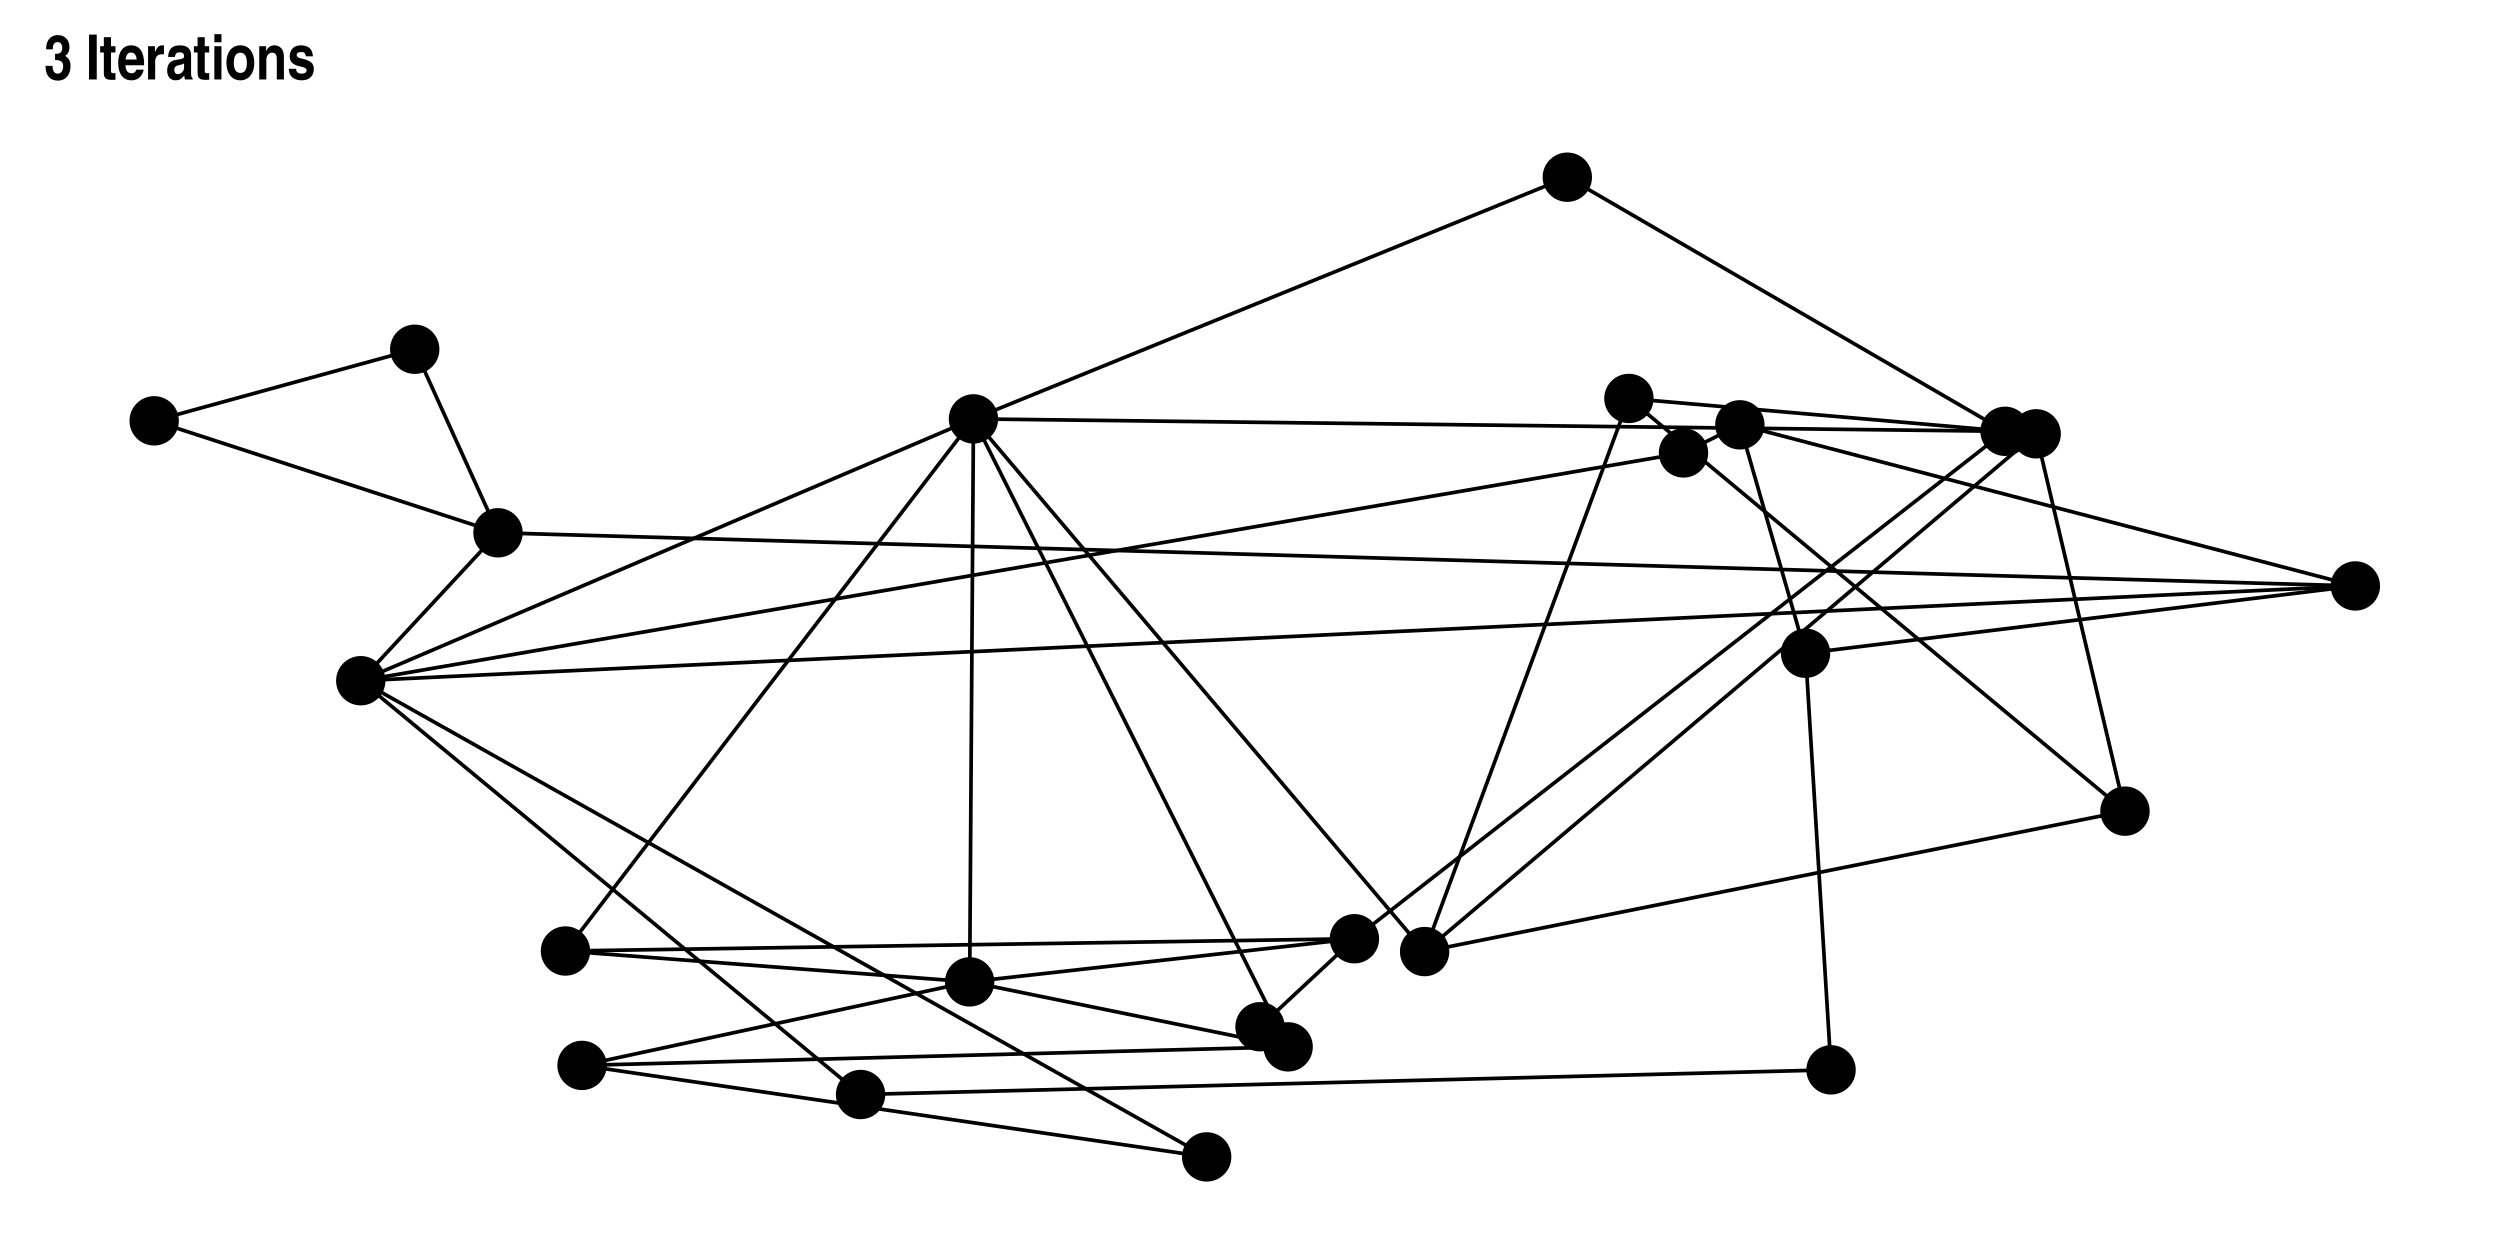 <?xml version="1.0" encoding="UTF-8"?>
<svg xmlns="http://www.w3.org/2000/svg" xmlns:xlink="http://www.w3.org/1999/xlink" width="720" height="360" viewBox="0 0 720 360">
<defs>
<g>
<g id="glyph-0-0">
<path d="M 3.156 -5.594 C 4.859 -5.578 5.484 -5.078 5.484 -3.75 C 5.484 -2.5 4.859 -1.672 3.922 -1.672 C 2.984 -1.672 2.453 -2.406 2.438 -3.766 L 2.406 -3.922 L 0.391 -3.922 C 0.453 -2.375 0.688 -1.547 1.297 -0.812 C 1.891 -0.078 2.859 0.344 3.984 0.344 C 6.141 0.344 7.609 -1.328 7.609 -3.781 C 7.609 -5.297 7.078 -6.297 6.016 -6.766 C 6.891 -7.328 7.297 -8.094 7.297 -9.281 C 7.297 -11.391 5.969 -12.781 3.984 -12.781 C 2.734 -12.781 1.734 -12.219 1.172 -11.25 C 0.75 -10.547 0.609 -9.922 0.578 -8.672 L 2.484 -8.672 C 2.5 -10.094 2.953 -10.766 3.891 -10.766 C 4.719 -10.766 5.219 -10.109 5.219 -9.078 C 5.219 -7.938 4.656 -7.391 3.469 -7.391 L 3.156 -7.391 Z M 3.156 -5.594 "/>
</g>
<g id="glyph-0-1">
</g>
<g id="glyph-0-2">
<path d="M 3.156 -12.922 L 0.938 -12.922 L 0.938 0 L 3.156 0 Z M 3.156 -12.922 "/>
</g>
<g id="glyph-0-3">
<path d="M 3.266 -12.172 L 1.203 -12.172 L 1.203 -9.578 L 0.141 -9.578 L 0.141 -7.781 L 1.203 -7.781 L 1.203 -1.969 C 1.203 -0.453 1.734 0.078 3.297 0.109 L 3.562 0.109 C 3.812 0.109 3.938 0.109 4.359 0.094 L 4.547 0.078 L 4.547 -1.844 C 4.266 -1.797 4.25 -1.797 4.109 -1.797 C 3.391 -1.797 3.266 -1.906 3.266 -2.578 L 3.266 -7.781 L 4.547 -7.781 L 4.547 -9.578 L 3.266 -9.578 Z M 3.266 -12.172 "/>
</g>
<g id="glyph-0-4">
<path d="M 5.578 -2.828 C 5.375 -2.141 4.906 -1.781 4.219 -1.781 C 3.094 -1.781 2.531 -2.484 2.406 -4.094 L 7.797 -4.094 L 7.797 -4.531 C 7.797 -7.938 6.469 -9.828 4.062 -9.828 C 1.734 -9.828 0.344 -7.953 0.344 -4.828 C 0.344 -1.578 1.734 0.25 4.172 0.25 C 5.062 0.25 5.797 0 6.391 -0.516 C 7.062 -1.078 7.359 -1.641 7.703 -2.828 Z M 2.469 -5.734 C 2.641 -7.125 3.125 -7.766 4.047 -7.766 C 4.984 -7.766 5.531 -7.094 5.672 -5.734 Z M 2.469 -5.734 "/>
</g>
<g id="glyph-0-5">
<path d="M 0.938 0 L 2.984 0 L 2.984 -4.984 C 2.984 -6.531 3.625 -7.266 4.984 -7.266 C 5.219 -7.266 5.328 -7.266 5.516 -7.234 L 5.516 -9.797 L 5.422 -9.812 C 5.203 -9.828 5.203 -9.828 5.094 -9.828 C 4.094 -9.828 3.531 -9.328 2.922 -7.859 L 2.922 -9.578 L 0.938 -9.578 Z M 0.938 0 "/>
</g>
<g id="glyph-0-6">
<path d="M 2.656 -6.484 C 2.797 -7.453 3.156 -7.812 4.031 -7.812 C 4.875 -7.812 5.312 -7.453 5.312 -6.734 C 5.312 -6.266 5.094 -6.031 4.594 -5.938 L 2.734 -5.594 C 1.266 -5.328 0.438 -4.234 0.438 -2.562 C 0.438 -0.828 1.375 0.25 2.875 0.25 C 3.906 0.25 4.547 -0.109 5.359 -1.141 C 5.422 -0.609 5.438 -0.469 5.562 0 L 7.781 0 L 7.781 -0.375 C 7.453 -0.516 7.328 -0.922 7.328 -1.875 L 7.328 -7.062 C 7.328 -8.812 6.156 -9.828 4.141 -9.828 C 2.766 -9.828 1.859 -9.438 1.297 -8.609 C 0.953 -8.047 0.797 -7.547 0.688 -6.484 Z M 5.312 -3.438 C 5.312 -2.391 4.5 -1.547 3.484 -1.547 C 2.875 -1.547 2.5 -2 2.5 -2.719 C 2.5 -3.547 2.859 -3.922 3.906 -4.141 C 4.734 -4.297 5.047 -4.406 5.312 -4.656 Z M 5.312 -3.438 "/>
</g>
<g id="glyph-0-7">
<path d="M 1.031 -9.578 L 1.031 0 L 3.078 0 L 3.078 -9.578 Z M 3.078 -13.047 L 1.031 -13.047 L 1.031 -10.703 L 3.078 -10.703 Z M 3.078 -13.047 "/>
</g>
<g id="glyph-0-8">
<path d="M 4.578 -9.828 C 2.062 -9.828 0.5 -7.891 0.5 -4.766 C 0.5 -1.734 2.094 0.25 4.516 0.25 C 6.953 0.25 8.531 -1.734 8.531 -4.766 C 8.531 -7.828 6.969 -9.828 4.578 -9.828 Z M 4.531 -7.703 C 5.734 -7.703 6.406 -6.656 6.406 -4.781 C 6.406 -2.891 5.734 -1.875 4.516 -1.875 C 3.297 -1.875 2.625 -2.891 2.625 -4.781 C 2.625 -6.703 3.297 -7.703 4.531 -7.703 Z M 4.531 -7.703 "/>
</g>
<g id="glyph-0-9">
<path d="M 2.938 -9.578 L 0.953 -9.578 L 0.953 0 L 3 0 L 3 -5.484 C 3 -6.859 3.641 -7.703 4.688 -7.703 C 5.609 -7.703 6.016 -7.141 6.016 -5.812 L 6.016 0 L 8.062 0 L 8.062 -6.625 C 8.062 -8.594 7 -9.828 5.344 -9.828 C 4.219 -9.828 3.484 -9.312 2.938 -8.125 Z M 2.938 -9.578 "/>
</g>
<g id="glyph-0-10">
<path d="M 7.438 -6.656 C 7.266 -7.984 7 -8.609 6.359 -9.125 C 5.797 -9.578 4.969 -9.828 4 -9.828 C 2.688 -9.828 1.75 -9.375 1.203 -8.453 C 0.906 -7.938 0.734 -7.312 0.734 -6.641 C 0.734 -5.047 1.703 -4.141 3.891 -3.719 C 5.062 -3.484 5.594 -3.172 5.594 -2.656 C 5.594 -2.047 5.078 -1.672 4.25 -1.672 C 3.125 -1.672 2.609 -2.109 2.578 -3.062 L 0.453 -3.062 C 0.578 -1.75 0.828 -1.156 1.516 -0.578 C 2.156 -0.047 3.109 0.25 4.172 0.25 C 6.359 0.25 7.672 -0.969 7.672 -2.984 C 7.672 -3.547 7.547 -4.047 7.312 -4.453 C 6.906 -5.109 5.812 -5.688 4.453 -5.953 C 3.266 -6.172 2.75 -6.5 2.75 -7 C 2.75 -7.594 3.188 -7.906 4 -7.906 C 4.906 -7.906 5.25 -7.594 5.406 -6.656 Z M 7.438 -6.656 "/>
</g>
</g>
</defs>
<rect x="-72" y="-36" width="864" height="432" fill="rgb(100%, 100%, 100%)" fill-opacity="1"/>
<rect x="-72" y="-36" width="864" height="432" fill="rgb(100%, 100%, 100%)" fill-opacity="1"/>
<path fill-rule="nonzero" fill="rgb(0%, 0%, 0%)" fill-opacity="1" stroke-width="0.709" stroke-linecap="round" stroke-linejoin="round" stroke="rgb(0%, 0%, 0%)" stroke-opacity="1" stroke-miterlimit="10" d="M 369.645 295.703 C 369.645 299.434 366.621 302.457 362.891 302.457 C 359.156 302.457 356.133 299.434 356.133 295.703 C 356.133 291.969 359.156 288.945 362.891 288.945 C 366.621 288.945 369.645 291.969 369.645 295.703 "/>
<path fill-rule="nonzero" fill="rgb(0%, 0%, 0%)" fill-opacity="1" stroke-width="0.709" stroke-linecap="round" stroke-linejoin="round" stroke="rgb(0%, 0%, 0%)" stroke-opacity="1" stroke-miterlimit="10" d="M 396.828 270.359 C 396.828 274.09 393.801 277.113 390.07 277.113 C 386.34 277.113 383.316 274.09 383.316 270.359 C 383.316 266.629 386.34 263.602 390.07 263.602 C 393.801 263.602 396.828 266.629 396.828 270.359 "/>
<path fill-rule="nonzero" fill="rgb(0%, 0%, 0%)" fill-opacity="1" stroke-width="0.709" stroke-linecap="round" stroke-linejoin="round" stroke="rgb(0%, 0%, 0%)" stroke-opacity="1" stroke-miterlimit="10" d="M 584.203 124.219 C 584.203 127.949 581.18 130.973 577.449 130.973 C 573.715 130.973 570.691 127.949 570.691 124.219 C 570.691 120.488 573.715 117.461 577.449 117.461 C 581.18 117.461 584.203 120.488 584.203 124.219 "/>
<path fill-rule="nonzero" fill="rgb(0%, 0%, 0%)" fill-opacity="1" stroke-width="0.709" stroke-linecap="round" stroke-linejoin="round" stroke="rgb(0%, 0%, 0%)" stroke-opacity="1" stroke-miterlimit="10" d="M 458.141 51.031 C 458.141 54.766 455.117 57.789 451.383 57.789 C 447.652 57.789 444.629 54.766 444.629 51.031 C 444.629 47.301 447.652 44.277 451.383 44.277 C 455.117 44.277 458.141 47.301 458.141 51.031 "/>
<path fill-rule="nonzero" fill="rgb(0%, 0%, 0%)" fill-opacity="1" stroke-width="0.709" stroke-linecap="round" stroke-linejoin="round" stroke="rgb(0%, 0%, 0%)" stroke-opacity="1" stroke-miterlimit="10" d="M 169.609 273.891 C 169.609 277.621 166.582 280.648 162.852 280.648 C 159.121 280.648 156.098 277.621 156.098 273.891 C 156.098 270.16 159.121 267.137 162.852 267.137 C 166.582 267.137 169.609 270.16 169.609 273.891 "/>
<path fill-rule="nonzero" fill="rgb(0%, 0%, 0%)" fill-opacity="1" stroke-width="0.709" stroke-linecap="round" stroke-linejoin="round" stroke="rgb(0%, 0%, 0%)" stroke-opacity="1" stroke-miterlimit="10" d="M 286.02 282.781 C 286.02 286.512 282.996 289.539 279.266 289.539 C 275.531 289.539 272.508 286.512 272.508 282.781 C 272.508 279.051 275.531 276.023 279.266 276.023 C 282.996 276.023 286.02 279.051 286.02 282.781 "/>
<path fill-rule="nonzero" fill="rgb(0%, 0%, 0%)" fill-opacity="1" stroke-width="0.709" stroke-linecap="round" stroke-linejoin="round" stroke="rgb(0%, 0%, 0%)" stroke-opacity="1" stroke-miterlimit="10" d="M 174.383 306.836 C 174.383 310.57 171.355 313.594 167.625 313.594 C 163.895 313.594 160.871 310.57 160.871 306.836 C 160.871 303.105 163.895 300.082 167.625 300.082 C 171.355 300.082 174.383 303.105 174.383 306.836 "/>
<path fill-rule="nonzero" fill="rgb(0%, 0%, 0%)" fill-opacity="1" stroke-width="0.709" stroke-linecap="round" stroke-linejoin="round" stroke="rgb(0%, 0%, 0%)" stroke-opacity="1" stroke-miterlimit="10" d="M 377.738 301.496 C 377.738 305.227 374.711 308.25 370.98 308.25 C 367.25 308.25 364.227 305.227 364.227 301.496 C 364.227 297.762 367.25 294.738 370.98 294.738 C 374.711 294.738 377.738 297.762 377.738 301.496 "/>
<path fill-rule="nonzero" fill="rgb(0%, 0%, 0%)" fill-opacity="1" stroke-width="0.709" stroke-linecap="round" stroke-linejoin="round" stroke="rgb(0%, 0%, 0%)" stroke-opacity="1" stroke-miterlimit="10" d="M 287.113 120.641 C 287.113 124.371 284.09 127.395 280.355 127.395 C 276.625 127.395 273.602 124.371 273.602 120.641 C 273.602 116.91 276.625 113.883 280.355 113.883 C 284.09 113.883 287.113 116.91 287.113 120.641 "/>
<path fill-rule="nonzero" fill="rgb(0%, 0%, 0%)" fill-opacity="1" stroke-width="0.709" stroke-linecap="round" stroke-linejoin="round" stroke="rgb(0%, 0%, 0%)" stroke-opacity="1" stroke-miterlimit="10" d="M 417.047 274.051 C 417.047 277.781 414.02 280.809 410.289 280.809 C 406.559 280.809 403.535 277.781 403.535 274.051 C 403.535 270.32 406.559 267.297 410.289 267.297 C 414.02 267.297 417.047 270.32 417.047 274.051 "/>
<path fill-rule="nonzero" fill="rgb(0%, 0%, 0%)" fill-opacity="1" stroke-width="0.709" stroke-linecap="round" stroke-linejoin="round" stroke="rgb(0%, 0%, 0%)" stroke-opacity="1" stroke-miterlimit="10" d="M 618.75 233.613 C 618.75 237.344 615.727 240.371 611.996 240.371 C 608.262 240.371 605.238 237.344 605.238 233.613 C 605.238 229.883 608.262 226.855 611.996 226.855 C 615.727 226.855 618.75 229.883 618.75 233.613 "/>
<path fill-rule="nonzero" fill="rgb(0%, 0%, 0%)" fill-opacity="1" stroke-width="0.709" stroke-linecap="round" stroke-linejoin="round" stroke="rgb(0%, 0%, 0%)" stroke-opacity="1" stroke-miterlimit="10" d="M 593.172 124.941 C 593.172 128.672 590.145 131.695 586.414 131.695 C 582.684 131.695 579.66 128.672 579.66 124.941 C 579.66 121.211 582.684 118.184 586.414 118.184 C 590.145 118.184 593.172 121.211 593.172 124.941 "/>
<path fill-rule="nonzero" fill="rgb(0%, 0%, 0%)" fill-opacity="1" stroke-width="0.709" stroke-linecap="round" stroke-linejoin="round" stroke="rgb(0%, 0%, 0%)" stroke-opacity="1" stroke-miterlimit="10" d="M 475.883 114.758 C 475.883 118.488 472.859 121.512 469.129 121.512 C 465.395 121.512 462.371 118.488 462.371 114.758 C 462.371 111.027 465.395 108 469.129 108 C 472.859 108 475.883 111.027 475.883 114.758 "/>
<path fill-rule="nonzero" fill="rgb(0%, 0%, 0%)" fill-opacity="1" stroke-width="0.709" stroke-linecap="round" stroke-linejoin="round" stroke="rgb(0%, 0%, 0%)" stroke-opacity="1" stroke-miterlimit="10" d="M 110.66 196.047 C 110.66 199.777 107.633 202.801 103.902 202.801 C 100.172 202.801 97.148 199.777 97.148 196.047 C 97.148 192.312 100.172 189.289 103.902 189.289 C 107.633 189.289 110.66 192.312 110.66 196.047 "/>
<path fill-rule="nonzero" fill="rgb(0%, 0%, 0%)" fill-opacity="1" stroke-width="0.709" stroke-linecap="round" stroke-linejoin="round" stroke="rgb(0%, 0%, 0%)" stroke-opacity="1" stroke-miterlimit="10" d="M 354.277 333.191 C 354.277 336.922 351.254 339.945 347.52 339.945 C 343.789 339.945 340.766 336.922 340.766 333.191 C 340.766 329.457 343.789 326.434 347.52 326.434 C 351.254 326.434 354.277 329.457 354.277 333.191 "/>
<path fill-rule="nonzero" fill="rgb(0%, 0%, 0%)" fill-opacity="1" stroke-width="0.709" stroke-linecap="round" stroke-linejoin="round" stroke="rgb(0%, 0%, 0%)" stroke-opacity="1" stroke-miterlimit="10" d="M 254.602 315.219 C 254.602 318.949 251.578 321.977 247.848 321.977 C 244.117 321.977 241.09 318.949 241.09 315.219 C 241.09 311.488 244.117 308.465 247.848 308.465 C 251.578 308.465 254.602 311.488 254.602 315.219 "/>
<path fill-rule="nonzero" fill="rgb(0%, 0%, 0%)" fill-opacity="1" stroke-width="0.709" stroke-linecap="round" stroke-linejoin="round" stroke="rgb(0%, 0%, 0%)" stroke-opacity="1" stroke-miterlimit="10" d="M 491.605 130.441 C 491.605 134.172 488.582 137.195 484.852 137.195 C 481.117 137.195 478.094 134.172 478.094 130.441 C 478.094 126.707 481.117 123.684 484.852 123.684 C 488.582 123.684 491.605 126.707 491.605 130.441 "/>
<path fill-rule="nonzero" fill="rgb(0%, 0%, 0%)" fill-opacity="1" stroke-width="0.709" stroke-linecap="round" stroke-linejoin="round" stroke="rgb(0%, 0%, 0%)" stroke-opacity="1" stroke-miterlimit="10" d="M 507.84 122.348 C 507.84 126.078 504.812 129.105 501.082 129.105 C 497.352 129.105 494.328 126.078 494.328 122.348 C 494.328 118.617 497.352 115.59 501.082 115.59 C 504.812 115.59 507.84 118.617 507.84 122.348 "/>
<path fill-rule="nonzero" fill="rgb(0%, 0%, 0%)" fill-opacity="1" stroke-width="0.709" stroke-linecap="round" stroke-linejoin="round" stroke="rgb(0%, 0%, 0%)" stroke-opacity="1" stroke-miterlimit="10" d="M 685.098 168.754 C 685.098 172.484 682.07 175.508 678.34 175.508 C 674.609 175.508 671.586 172.484 671.586 168.754 C 671.586 165.02 674.609 161.996 678.34 161.996 C 682.07 161.996 685.098 165.02 685.098 168.754 "/>
<path fill-rule="nonzero" fill="rgb(0%, 0%, 0%)" fill-opacity="1" stroke-width="0.709" stroke-linecap="round" stroke-linejoin="round" stroke="rgb(0%, 0%, 0%)" stroke-opacity="1" stroke-miterlimit="10" d="M 526.754 188.141 C 526.754 191.875 523.73 194.898 519.996 194.898 C 516.266 194.898 513.242 191.875 513.242 188.141 C 513.242 184.41 516.266 181.387 519.996 181.387 C 523.73 181.387 526.754 184.41 526.754 188.141 "/>
<path fill-rule="nonzero" fill="rgb(0%, 0%, 0%)" fill-opacity="1" stroke-width="0.709" stroke-linecap="round" stroke-linejoin="round" stroke="rgb(0%, 0%, 0%)" stroke-opacity="1" stroke-miterlimit="10" d="M 534.102 308.121 C 534.102 311.852 531.078 314.879 527.348 314.879 C 523.613 314.879 520.59 311.852 520.59 308.121 C 520.59 304.391 523.613 301.363 527.348 301.363 C 531.078 301.363 534.102 304.391 534.102 308.121 "/>
<path fill-rule="nonzero" fill="rgb(0%, 0%, 0%)" fill-opacity="1" stroke-width="0.709" stroke-linecap="round" stroke-linejoin="round" stroke="rgb(0%, 0%, 0%)" stroke-opacity="1" stroke-miterlimit="10" d="M 150.18 153.445 C 150.18 157.18 147.156 160.203 143.426 160.203 C 139.691 160.203 136.668 157.18 136.668 153.445 C 136.668 149.715 139.691 146.691 143.426 146.691 C 147.156 146.691 150.18 149.715 150.18 153.445 "/>
<path fill-rule="nonzero" fill="rgb(0%, 0%, 0%)" fill-opacity="1" stroke-width="0.709" stroke-linecap="round" stroke-linejoin="round" stroke="rgb(0%, 0%, 0%)" stroke-opacity="1" stroke-miterlimit="10" d="M 51.156 121.199 C 51.156 124.93 48.129 127.957 44.398 127.957 C 40.668 127.957 37.645 124.93 37.645 121.199 C 37.645 117.469 40.668 114.441 44.398 114.441 C 48.129 114.441 51.156 117.469 51.156 121.199 "/>
<path fill-rule="nonzero" fill="rgb(0%, 0%, 0%)" fill-opacity="1" stroke-width="0.709" stroke-linecap="round" stroke-linejoin="round" stroke="rgb(0%, 0%, 0%)" stroke-opacity="1" stroke-miterlimit="10" d="M 126.199 100.586 C 126.199 104.316 123.176 107.34 119.445 107.34 C 115.711 107.34 112.688 104.316 112.688 100.586 C 112.688 96.852 115.711 93.828 119.445 93.828 C 123.176 93.828 126.199 96.852 126.199 100.586 "/>
<path fill="none" stroke-width="1.067" stroke-linecap="butt" stroke-linejoin="round" stroke="rgb(0%, 0%, 0%)" stroke-opacity="1" stroke-miterlimit="1" d="M 362.891 295.703 L 363.164 295.445 L 363.438 295.191 L 363.715 294.934 L 363.988 294.676 L 364.262 294.422 L 364.535 294.164 L 364.812 293.91 L 365.086 293.652 L 365.359 293.398 L 365.637 293.141 L 365.91 292.887 L 366.184 292.629 L 366.457 292.375 L 366.734 292.117 L 367.008 291.863 L 367.281 291.605 L 367.559 291.352 L 368.105 290.836 L 368.379 290.582 L 368.656 290.324 L 368.93 290.07 L 369.203 289.812 L 369.48 289.559 L 369.754 289.301 L 370.027 289.047 L 370.301 288.789 L 370.578 288.535 L 370.852 288.277 L 371.125 288.023 L 371.402 287.766 L 371.676 287.512 L 372.223 286.996 L 372.5 286.742 L 372.773 286.484 L 373.047 286.23 L 373.324 285.973 L 373.598 285.719 L 373.871 285.461 L 374.145 285.207 L 374.422 284.949 L 374.695 284.695 L 374.969 284.438 L 375.246 284.184 L 375.52 283.926 L 375.793 283.672 L 376.066 283.414 L 376.344 283.156 L 376.617 282.902 L 376.891 282.645 L 377.168 282.391 L 377.441 282.133 L 377.715 281.879 L 377.988 281.621 L 378.266 281.367 L 378.539 281.109 L 378.812 280.855 L 379.09 280.598 L 379.363 280.344 L 379.637 280.086 L 379.91 279.832 L 380.188 279.574 L 380.461 279.316 L 380.734 279.062 L 381.012 278.805 L 381.285 278.551 L 381.559 278.293 L 381.832 278.039 L 382.109 277.781 L 382.383 277.527 L 382.656 277.27 L 382.934 277.016 L 383.207 276.758 L 383.48 276.504 L 383.754 276.246 L 384.031 275.992 L 384.578 275.477 L 384.855 275.223 L 385.129 274.965 L 385.402 274.711 L 385.68 274.453 L 385.953 274.199 L 386.227 273.941 L 386.5 273.688 L 386.777 273.43 L 387.051 273.176 L 387.324 272.918 L 387.602 272.664 L 387.875 272.406 L 388.148 272.152 L 388.422 271.895 L 388.699 271.637 L 388.973 271.383 L 389.246 271.125 L 389.523 270.871 L 389.797 270.613 L 390.07 270.359 "/>
<path fill="none" stroke-width="1.067" stroke-linecap="butt" stroke-linejoin="round" stroke="rgb(0%, 0%, 0%)" stroke-opacity="1" stroke-miterlimit="1" d="M 279.266 282.781 L 277.008 283.266 L 275.883 283.512 L 272.496 284.238 L 271.371 284.48 L 270.242 284.727 L 269.113 284.969 L 267.988 285.211 L 265.73 285.695 L 264.605 285.941 L 262.348 286.426 L 261.223 286.668 L 260.094 286.914 L 258.965 287.156 L 257.84 287.398 L 255.582 287.883 L 254.457 288.129 L 252.199 288.613 L 251.074 288.855 L 249.945 289.098 L 248.816 289.344 L 247.688 289.586 L 246.562 289.828 L 244.305 290.312 L 243.18 290.559 L 240.922 291.043 L 239.797 291.285 L 238.668 291.527 L 237.539 291.773 L 236.414 292.016 L 234.156 292.5 L 233.031 292.742 L 231.902 292.988 L 230.773 293.23 L 229.648 293.473 L 227.391 293.957 L 226.266 294.203 L 222.879 294.93 L 221.754 295.172 L 220.625 295.418 L 219.496 295.66 L 218.371 295.902 L 217.242 296.145 L 216.113 296.391 L 214.988 296.633 L 212.73 297.117 L 211.605 297.359 L 210.477 297.605 L 209.348 297.848 L 208.223 298.09 L 205.965 298.574 L 204.84 298.82 L 202.582 299.305 L 201.457 299.547 L 200.328 299.789 L 199.199 300.035 L 198.07 300.277 L 196.945 300.52 L 194.688 301.004 L 193.562 301.25 L 191.305 301.734 L 190.18 301.977 L 189.051 302.219 L 187.922 302.465 L 186.797 302.707 L 184.539 303.191 L 183.414 303.434 L 182.285 303.68 L 181.156 303.922 L 180.031 304.164 L 178.902 304.406 L 177.773 304.652 L 176.648 304.895 L 173.262 305.621 L 172.137 305.867 L 169.879 306.352 L 168.754 306.594 L 167.625 306.836 "/>
<path fill="none" stroke-width="1.067" stroke-linecap="butt" stroke-linejoin="round" stroke="rgb(0%, 0%, 0%)" stroke-opacity="1" stroke-miterlimit="1" d="M 279.266 282.781 L 280.191 282.969 L 281.117 283.16 L 282.043 283.348 L 282.969 283.539 L 283.895 283.727 L 284.824 283.914 L 285.75 284.105 L 286.676 284.293 L 287.602 284.484 L 289.453 284.859 L 290.383 285.051 L 292.234 285.426 L 293.16 285.617 L 294.086 285.805 L 295.012 285.996 L 295.941 286.184 L 296.867 286.371 L 297.793 286.562 L 298.719 286.75 L 299.645 286.941 L 300.57 287.129 L 301.5 287.316 L 302.426 287.508 L 303.352 287.695 L 304.277 287.887 L 306.129 288.262 L 307.059 288.453 L 307.984 288.641 L 308.91 288.832 L 310.762 289.207 L 311.688 289.398 L 312.617 289.586 L 313.543 289.773 L 314.469 289.965 L 315.395 290.152 L 316.32 290.344 L 317.246 290.531 L 318.176 290.719 L 319.102 290.91 L 320.027 291.098 L 320.953 291.289 L 322.805 291.664 L 323.734 291.855 L 324.66 292.043 L 325.586 292.234 L 327.438 292.609 L 328.363 292.801 L 329.293 292.988 L 330.219 293.176 L 331.145 293.367 L 332.07 293.555 L 332.996 293.746 L 333.922 293.934 L 334.852 294.121 L 335.777 294.312 L 336.703 294.5 L 337.629 294.691 L 339.48 295.066 L 340.41 295.258 L 341.336 295.445 L 342.262 295.637 L 344.113 296.012 L 345.039 296.203 L 345.969 296.391 L 346.895 296.582 L 348.746 296.957 L 349.672 297.148 L 350.598 297.336 L 351.527 297.523 L 352.453 297.715 L 353.379 297.902 L 354.305 298.094 L 356.156 298.469 L 357.086 298.66 L 358.012 298.848 L 358.938 299.039 L 360.789 299.414 L 361.715 299.605 L 362.645 299.793 L 363.57 299.984 L 365.422 300.359 L 366.348 300.551 L 367.273 300.738 L 368.203 300.926 L 369.129 301.117 L 370.055 301.305 L 370.98 301.496 "/>
<path fill="none" stroke-width="1.067" stroke-linecap="butt" stroke-linejoin="round" stroke="rgb(0%, 0%, 0%)" stroke-opacity="1" stroke-miterlimit="1" d="M 279.266 282.781 L 279.273 281.145 L 279.285 279.504 L 279.32 274.594 L 279.332 272.953 L 279.34 271.316 L 279.363 268.043 L 279.375 266.402 L 279.387 264.766 L 279.395 263.129 L 279.406 261.488 L 279.441 256.578 L 279.453 254.938 L 279.461 253.301 L 279.484 250.027 L 279.496 248.387 L 279.52 245.113 L 279.527 243.473 L 279.562 238.562 L 279.574 236.922 L 279.586 235.285 L 279.594 233.648 L 279.605 232.012 L 279.617 230.371 L 279.641 227.098 L 279.648 225.457 L 279.684 220.547 L 279.695 218.906 L 279.707 217.27 L 279.715 215.633 L 279.727 213.992 L 279.762 209.082 L 279.773 207.441 L 279.781 205.805 L 279.805 202.531 L 279.816 200.891 L 279.84 197.617 L 279.848 195.977 L 279.883 191.066 L 279.895 189.426 L 279.902 187.789 L 279.926 184.516 L 279.938 182.875 L 279.961 179.602 L 279.969 177.961 L 280.004 173.051 L 280.016 171.41 L 280.027 169.773 L 280.035 168.137 L 280.047 166.5 L 280.059 164.859 L 280.082 161.586 L 280.094 159.945 L 280.102 158.309 L 280.125 155.035 L 280.137 153.395 L 280.148 151.758 L 280.156 150.121 L 280.168 148.48 L 280.203 143.57 L 280.215 141.93 L 280.223 140.293 L 280.246 137.02 L 280.258 135.379 L 280.281 132.105 L 280.289 130.465 L 280.324 125.555 L 280.336 123.914 L 280.348 122.277 L 280.355 120.641 "/>
<path fill="none" stroke-width="1.067" stroke-linecap="butt" stroke-linejoin="round" stroke="rgb(0%, 0%, 0%)" stroke-opacity="1" stroke-miterlimit="1" d="M 167.625 306.836 L 169.68 306.785 L 173.789 306.676 L 175.84 306.621 L 179.949 306.512 L 182.004 306.461 L 188.168 306.297 L 190.219 306.242 L 192.273 306.191 L 200.492 305.973 L 202.547 305.922 L 204.598 305.867 L 212.816 305.648 L 214.871 305.598 L 216.922 305.543 L 223.086 305.379 L 225.141 305.328 L 229.25 305.219 L 231.301 305.164 L 235.41 305.055 L 237.465 305.004 L 241.574 304.895 L 243.625 304.84 L 245.68 304.785 L 247.734 304.734 L 255.953 304.516 L 258.004 304.461 L 260.059 304.41 L 268.277 304.191 L 270.332 304.141 L 272.383 304.086 L 278.547 303.922 L 280.602 303.871 L 282.656 303.816 L 284.707 303.762 L 290.871 303.598 L 292.926 303.547 L 297.035 303.438 L 299.086 303.383 L 301.141 303.328 L 303.195 303.277 L 309.359 303.113 L 311.41 303.059 L 313.465 303.004 L 315.52 302.953 L 323.738 302.734 L 325.789 302.684 L 334.008 302.465 L 336.062 302.414 L 338.117 302.359 L 340.168 302.305 L 346.332 302.141 L 348.387 302.09 L 350.441 302.035 L 352.492 301.98 L 356.602 301.871 L 358.656 301.82 L 364.82 301.656 L 366.871 301.602 L 368.926 301.547 L 370.98 301.496 "/>
<path fill="none" stroke-width="1.067" stroke-linecap="butt" stroke-linejoin="round" stroke="rgb(0%, 0%, 0%)" stroke-opacity="1" stroke-miterlimit="1" d="M 167.625 306.836 L 169.441 307.105 L 171.258 307.371 L 173.078 307.637 L 180.344 308.699 L 182.164 308.969 L 191.246 310.297 L 193.066 310.562 L 194.883 310.832 L 200.332 311.629 L 202.152 311.895 L 205.785 312.426 L 207.602 312.695 L 209.418 312.961 L 211.238 313.227 L 218.504 314.289 L 220.32 314.559 L 222.141 314.824 L 229.406 315.887 L 231.227 316.152 L 233.043 316.422 L 240.309 317.484 L 242.129 317.75 L 243.945 318.016 L 245.762 318.285 L 249.395 318.816 L 251.215 319.082 L 256.664 319.879 L 258.48 320.148 L 260.301 320.414 L 269.383 321.742 L 271.203 322.012 L 278.469 323.074 L 280.289 323.34 L 282.105 323.605 L 283.922 323.875 L 289.371 324.672 L 291.191 324.938 L 294.824 325.469 L 296.641 325.738 L 298.457 326.004 L 300.277 326.27 L 307.543 327.332 L 309.359 327.602 L 311.18 327.867 L 318.445 328.93 L 320.266 329.195 L 322.082 329.465 L 327.531 330.262 L 329.352 330.527 L 332.984 331.059 L 334.801 331.328 L 338.434 331.859 L 340.254 332.125 L 345.703 332.922 L 347.52 333.191 "/>
<path fill="none" stroke-width="1.067" stroke-linecap="butt" stroke-linejoin="round" stroke="rgb(0%, 0%, 0%)" stroke-opacity="1" stroke-miterlimit="1" d="M 370.98 301.496 L 370.066 299.668 L 369.148 297.84 L 368.234 296.016 L 367.32 294.188 L 366.402 292.359 L 365.488 290.535 L 364.574 288.707 L 363.656 286.879 L 362.742 285.055 L 361.828 283.227 L 360.91 281.398 L 359.996 279.574 L 359.082 277.746 L 358.164 275.918 L 357.25 274.094 L 356.336 272.266 L 355.418 270.438 L 354.504 268.613 L 353.59 266.785 L 352.672 264.957 L 351.758 263.133 L 350.844 261.305 L 349.926 259.477 L 349.012 257.652 L 348.098 255.824 L 347.18 253.996 L 346.266 252.172 L 345.352 250.344 L 344.434 248.516 L 343.52 246.691 L 342.605 244.863 L 341.688 243.035 L 340.773 241.211 L 339.855 239.383 L 338.941 237.555 L 338.027 235.73 L 337.109 233.902 L 336.195 232.074 L 335.281 230.25 L 334.363 228.422 L 333.449 226.594 L 332.535 224.77 L 331.617 222.941 L 330.703 221.113 L 329.789 219.289 L 328.871 217.461 L 327.957 215.633 L 327.043 213.809 L 326.125 211.98 L 325.211 210.152 L 324.297 208.328 L 323.379 206.5 L 322.465 204.672 L 321.551 202.848 L 320.633 201.02 L 319.719 199.191 L 318.805 197.367 L 317.887 195.539 L 316.973 193.711 L 316.059 191.887 L 315.141 190.059 L 314.227 188.23 L 313.312 186.406 L 312.395 184.578 L 311.48 182.75 L 310.566 180.926 L 309.648 179.098 L 308.734 177.27 L 307.82 175.445 L 306.902 173.617 L 305.988 171.789 L 305.074 169.965 L 304.156 168.137 L 303.242 166.309 L 302.328 164.484 L 301.41 162.656 L 300.496 160.828 L 299.578 159.004 L 297.75 155.348 L 296.832 153.523 L 295.004 149.867 L 294.086 148.043 L 292.258 144.387 L 291.34 142.562 L 289.512 138.906 L 288.594 137.082 L 286.766 133.426 L 285.848 131.602 L 284.02 127.945 L 283.102 126.121 L 281.273 122.465 L 280.355 120.641 "/>
<path fill="none" stroke-width="1.067" stroke-linecap="butt" stroke-linejoin="round" stroke="rgb(0%, 0%, 0%)" stroke-opacity="1" stroke-miterlimit="1" d="M 280.355 120.641 L 281.668 122.191 L 282.98 123.738 L 285.605 126.84 L 286.918 128.387 L 289.543 131.488 L 290.855 133.035 L 294.793 137.688 L 296.105 139.234 L 298.73 142.336 L 300.043 143.883 L 302.668 146.984 L 303.98 148.531 L 307.918 153.184 L 309.23 154.73 L 311.855 157.832 L 313.168 159.379 L 315.793 162.48 L 317.105 164.027 L 321.043 168.68 L 322.355 170.227 L 324.98 173.328 L 326.293 174.875 L 328.918 177.977 L 330.23 179.523 L 334.168 184.176 L 335.48 185.723 L 338.105 188.824 L 339.418 190.371 L 342.043 193.473 L 343.355 195.02 L 347.293 199.672 L 348.605 201.219 L 351.23 204.32 L 352.543 205.867 L 356.48 210.52 L 357.793 212.066 L 360.418 215.168 L 361.73 216.715 L 364.355 219.816 L 365.668 221.363 L 369.605 226.016 L 370.918 227.562 L 373.543 230.664 L 374.855 232.211 L 377.48 235.312 L 378.789 236.859 L 382.727 241.512 L 384.039 243.059 L 386.664 246.16 L 387.977 247.707 L 390.602 250.809 L 391.914 252.355 L 395.852 257.008 L 397.164 258.555 L 399.789 261.656 L 401.102 263.203 L 403.727 266.305 L 405.039 267.852 L 408.977 272.504 L 410.289 274.051 "/>
<path fill="none" stroke-width="1.067" stroke-linecap="butt" stroke-linejoin="round" stroke="rgb(0%, 0%, 0%)" stroke-opacity="1" stroke-miterlimit="1" d="M 280.355 120.641 L 276.793 122.164 L 275.008 122.926 L 269.664 125.211 L 267.879 125.973 L 264.316 127.496 L 262.531 128.258 L 257.188 130.543 L 255.402 131.305 L 251.84 132.828 L 250.055 133.59 L 244.711 135.875 L 242.926 136.637 L 237.582 138.922 L 235.797 139.684 L 232.234 141.207 L 230.449 141.969 L 228.668 142.727 L 225.105 144.25 L 223.32 145.012 L 219.758 146.535 L 217.973 147.297 L 212.629 149.582 L 210.844 150.344 L 207.281 151.867 L 205.496 152.629 L 200.152 154.914 L 198.367 155.676 L 194.805 157.199 L 193.02 157.961 L 187.676 160.246 L 185.891 161.008 L 182.328 162.531 L 180.543 163.293 L 175.199 165.578 L 173.414 166.34 L 169.852 167.863 L 168.066 168.625 L 162.723 170.91 L 160.938 171.672 L 157.375 173.195 L 155.59 173.957 L 150.246 176.242 L 148.461 177.004 L 144.898 178.527 L 143.113 179.289 L 137.77 181.574 L 135.984 182.336 L 132.422 183.859 L 130.637 184.621 L 125.293 186.906 L 123.508 187.668 L 119.945 189.191 L 118.16 189.953 L 112.816 192.238 L 111.031 193 L 107.469 194.523 L 105.684 195.285 L 103.902 196.047 "/>
<path fill="none" stroke-width="1.067" stroke-linecap="butt" stroke-linejoin="round" stroke="rgb(0%, 0%, 0%)" stroke-opacity="1" stroke-miterlimit="1" d="M 410.289 274.051 L 412.328 273.645 L 414.363 273.234 L 416.402 272.828 L 418.441 272.418 L 420.477 272.008 L 422.516 271.602 L 424.551 271.191 L 426.59 270.785 L 428.625 270.375 L 430.664 269.969 L 432.703 269.559 L 434.738 269.148 L 436.777 268.742 L 438.812 268.332 L 440.852 267.926 L 442.887 267.516 L 444.926 267.109 L 446.965 266.699 L 449 266.289 L 451.039 265.883 L 453.074 265.473 L 455.113 265.066 L 457.152 264.656 L 459.188 264.25 L 461.227 263.84 L 463.262 263.43 L 465.301 263.023 L 467.336 262.613 L 469.375 262.207 L 471.414 261.797 L 473.449 261.391 L 475.488 260.98 L 477.523 260.574 L 481.602 259.754 L 483.637 259.348 L 485.676 258.938 L 487.711 258.531 L 489.75 258.121 L 491.785 257.715 L 495.863 256.895 L 497.898 256.488 L 499.938 256.078 L 501.973 255.672 L 504.012 255.262 L 506.047 254.855 L 510.125 254.035 L 512.16 253.629 L 514.199 253.219 L 516.234 252.812 L 518.273 252.402 L 520.312 251.996 L 522.348 251.586 L 524.387 251.176 L 526.422 250.77 L 528.461 250.359 L 530.496 249.953 L 532.535 249.543 L 534.574 249.137 L 536.609 248.727 L 538.648 248.316 L 540.684 247.91 L 542.723 247.5 L 544.758 247.094 L 546.797 246.684 L 548.836 246.277 L 550.871 245.867 L 552.91 245.461 L 554.945 245.051 L 556.984 244.641 L 559.023 244.234 L 561.059 243.824 L 563.098 243.418 L 565.133 243.008 L 567.172 242.602 L 569.207 242.191 L 571.246 241.781 L 573.285 241.375 L 575.32 240.965 L 577.359 240.559 L 579.395 240.148 L 581.434 239.742 L 583.469 239.332 L 585.508 238.922 L 587.547 238.516 L 589.582 238.105 L 591.621 237.699 L 593.656 237.289 L 595.695 236.883 L 597.734 236.473 L 599.77 236.062 L 601.809 235.656 L 603.844 235.246 L 605.883 234.84 L 607.918 234.43 L 609.957 234.023 L 611.996 233.613 "/>
<path fill="none" stroke-width="1.067" stroke-linecap="butt" stroke-linejoin="round" stroke="rgb(0%, 0%, 0%)" stroke-opacity="1" stroke-miterlimit="1" d="M 410.289 274.051 L 412.07 272.547 L 413.848 271.039 L 415.629 269.535 L 419.184 266.52 L 420.965 265.016 L 422.742 263.508 L 424.523 262.004 L 426.301 260.496 L 428.082 258.988 L 429.859 257.484 L 431.637 255.977 L 433.418 254.473 L 435.195 252.965 L 436.977 251.461 L 438.754 249.953 L 440.535 248.445 L 442.312 246.941 L 444.09 245.434 L 445.871 243.93 L 447.648 242.422 L 449.43 240.914 L 451.207 239.41 L 452.988 237.902 L 454.766 236.398 L 456.543 234.891 L 458.324 233.387 L 460.102 231.879 L 461.883 230.371 L 463.66 228.867 L 465.441 227.359 L 467.219 225.855 L 469 224.348 L 470.777 222.844 L 472.555 221.336 L 474.336 219.828 L 476.113 218.324 L 477.895 216.816 L 479.672 215.312 L 481.453 213.805 L 483.23 212.297 L 485.008 210.793 L 486.789 209.285 L 488.566 207.781 L 490.348 206.273 L 492.125 204.77 L 493.906 203.262 L 495.684 201.754 L 497.461 200.25 L 499.242 198.742 L 501.02 197.238 L 502.801 195.73 L 504.578 194.223 L 506.359 192.719 L 508.137 191.211 L 509.914 189.707 L 511.695 188.199 L 513.473 186.695 L 515.254 185.188 L 517.031 183.68 L 518.812 182.176 L 520.59 180.668 L 522.371 179.164 L 524.148 177.656 L 525.926 176.152 L 527.707 174.645 L 529.484 173.137 L 531.266 171.633 L 533.043 170.125 L 534.824 168.621 L 538.379 165.605 L 540.16 164.102 L 541.938 162.594 L 543.719 161.09 L 545.496 159.582 L 547.277 158.078 L 550.832 155.062 L 552.613 153.559 L 554.391 152.051 L 556.172 150.547 L 557.949 149.039 L 559.73 147.531 L 561.508 146.027 L 563.285 144.52 L 565.066 143.016 L 566.844 141.508 L 568.625 140.004 L 570.402 138.496 L 572.184 136.988 L 573.961 135.484 L 575.742 133.977 L 577.52 132.473 L 579.297 130.965 L 581.078 129.461 L 582.855 127.953 L 584.637 126.445 L 586.414 124.941 "/>
<path fill="none" stroke-width="1.067" stroke-linecap="butt" stroke-linejoin="round" stroke="rgb(0%, 0%, 0%)" stroke-opacity="1" stroke-miterlimit="1" d="M 390.07 270.359 L 391.965 268.883 L 393.855 267.406 L 395.75 265.93 L 397.641 264.453 L 399.535 262.977 L 401.426 261.5 L 403.32 260.023 L 405.211 258.551 L 407.105 257.074 L 408.996 255.598 L 410.891 254.121 L 412.781 252.645 L 416.57 249.691 L 418.461 248.215 L 420.355 246.738 L 422.246 245.266 L 424.141 243.789 L 426.031 242.312 L 427.926 240.836 L 429.816 239.359 L 431.711 237.883 L 433.602 236.406 L 435.496 234.93 L 437.387 233.453 L 439.281 231.977 L 441.172 230.504 L 443.066 229.027 L 444.957 227.551 L 448.746 224.598 L 450.637 223.121 L 452.531 221.645 L 454.422 220.168 L 456.316 218.691 L 458.207 217.215 L 460.102 215.742 L 461.992 214.266 L 463.887 212.789 L 465.777 211.312 L 467.672 209.836 L 469.562 208.359 L 471.457 206.883 L 473.348 205.406 L 475.242 203.93 L 477.133 202.453 L 479.027 200.98 L 480.922 199.504 L 482.812 198.027 L 484.707 196.551 L 486.598 195.074 L 488.492 193.598 L 490.383 192.121 L 492.277 190.645 L 494.168 189.168 L 496.062 187.691 L 497.953 186.219 L 499.848 184.742 L 501.738 183.266 L 503.633 181.789 L 505.523 180.312 L 507.418 178.836 L 509.309 177.359 L 513.098 174.406 L 514.988 172.934 L 516.883 171.457 L 518.773 169.98 L 520.668 168.504 L 522.559 167.027 L 524.453 165.551 L 526.344 164.074 L 528.238 162.598 L 530.129 161.121 L 532.023 159.645 L 533.914 158.172 L 535.809 156.695 L 537.699 155.219 L 539.594 153.742 L 541.484 152.266 L 545.273 149.312 L 547.164 147.836 L 549.059 146.359 L 550.949 144.883 L 552.844 143.41 L 554.734 141.934 L 556.629 140.457 L 558.52 138.98 L 560.414 137.504 L 562.305 136.027 L 564.199 134.551 L 566.09 133.074 L 567.984 131.598 L 569.875 130.121 L 571.77 128.648 L 573.66 127.172 L 577.449 124.219 "/>
<path fill="none" stroke-width="1.067" stroke-linecap="butt" stroke-linejoin="round" stroke="rgb(0%, 0%, 0%)" stroke-opacity="1" stroke-miterlimit="1" d="M 410.289 274.051 L 410.883 272.441 L 411.48 270.832 L 412.074 269.227 L 415.043 261.18 L 415.641 259.57 L 418.609 251.523 L 419.203 249.918 L 419.801 248.309 L 423.363 238.652 L 423.961 237.043 L 425.148 233.824 L 425.742 232.219 L 427.523 227.391 L 428.121 225.781 L 431.684 216.125 L 432.281 214.516 L 432.875 212.91 L 435.844 204.863 L 436.441 203.254 L 438.816 196.816 L 439.41 195.211 L 440.008 193.602 L 443.57 183.945 L 444.168 182.336 L 445.949 177.508 L 446.543 175.902 L 447.73 172.684 L 448.328 171.074 L 451.891 161.418 L 452.488 159.809 L 453.082 158.199 L 453.676 156.594 L 456.051 150.156 L 456.648 148.547 L 459.617 140.5 L 460.211 138.895 L 460.809 137.285 L 464.371 127.629 L 464.969 126.02 L 466.75 121.191 L 467.344 119.586 L 467.938 117.977 L 468.535 116.367 L 469.129 114.758 "/>
<path fill="none" stroke-width="1.067" stroke-linecap="butt" stroke-linejoin="round" stroke="rgb(0%, 0%, 0%)" stroke-opacity="1" stroke-miterlimit="1" d="M 611.996 233.613 L 611.734 232.516 L 610.188 225.93 L 609.926 224.832 L 608.379 218.246 L 608.117 217.148 L 606.57 210.562 L 606.309 209.465 L 605.02 203.977 L 604.758 202.879 L 603.211 196.293 L 602.949 195.195 L 601.402 188.609 L 601.141 187.508 L 599.594 180.922 L 599.332 179.824 L 597.785 173.238 L 597.523 172.141 L 595.977 165.555 L 595.715 164.457 L 594.426 158.969 L 594.164 157.871 L 592.617 151.285 L 592.355 150.188 L 590.809 143.602 L 590.547 142.504 L 589 135.918 L 588.738 134.82 L 587.191 128.234 L 586.93 127.137 L 586.414 124.941 "/>
<path fill="none" stroke-width="1.067" stroke-linecap="butt" stroke-linejoin="round" stroke="rgb(0%, 0%, 0%)" stroke-opacity="1" stroke-miterlimit="1" d="M 611.996 233.613 L 610.551 232.414 L 609.109 231.211 L 607.664 230.012 L 606.223 228.812 L 604.777 227.609 L 601.895 225.211 L 600.449 224.008 L 599.008 222.809 L 597.562 221.609 L 596.121 220.406 L 594.676 219.207 L 593.234 218.008 L 591.793 216.805 L 590.348 215.605 L 588.906 214.402 L 587.461 213.203 L 586.02 212.004 L 584.574 210.801 L 583.133 209.602 L 581.688 208.402 L 580.246 207.199 L 578.805 206 L 577.359 204.801 L 575.918 203.598 L 574.473 202.398 L 573.031 201.199 L 571.586 199.996 L 568.703 197.598 L 567.258 196.395 L 565.816 195.195 L 564.371 193.996 L 562.93 192.793 L 561.484 191.594 L 560.043 190.395 L 558.602 189.191 L 557.156 187.992 L 555.715 186.793 L 554.27 185.59 L 552.828 184.391 L 551.383 183.191 L 549.941 181.988 L 548.5 180.789 L 547.055 179.586 L 545.613 178.387 L 544.168 177.188 L 542.727 175.984 L 541.281 174.785 L 539.84 173.586 L 538.395 172.383 L 535.512 169.984 L 534.066 168.781 L 532.625 167.582 L 531.18 166.383 L 529.738 165.18 L 528.293 163.98 L 526.852 162.781 L 525.41 161.578 L 523.965 160.379 L 522.523 159.18 L 521.078 157.977 L 519.637 156.777 L 518.191 155.578 L 516.75 154.375 L 515.309 153.176 L 513.863 151.977 L 512.422 150.773 L 510.977 149.574 L 509.535 148.371 L 508.09 147.172 L 506.648 145.973 L 505.203 144.77 L 502.32 142.371 L 500.875 141.168 L 499.434 139.969 L 497.988 138.77 L 496.547 137.566 L 495.102 136.367 L 493.66 135.168 L 492.219 133.965 L 490.773 132.766 L 489.332 131.566 L 487.887 130.363 L 486.445 129.164 L 485 127.965 L 483.559 126.762 L 482.117 125.562 L 480.672 124.363 L 479.23 123.16 L 477.785 121.961 L 476.344 120.762 L 474.898 119.559 L 472.016 117.16 L 470.57 115.957 L 469.129 114.758 "/>
<path fill="none" stroke-width="1.067" stroke-linecap="butt" stroke-linejoin="round" stroke="rgb(0%, 0%, 0%)" stroke-opacity="1" stroke-miterlimit="1" d="M 586.414 124.941 L 585.23 124.836 L 584.047 124.734 L 582.859 124.633 L 581.676 124.527 L 580.492 124.426 L 579.305 124.324 L 578.121 124.219 L 575.754 124.016 L 574.566 123.91 L 572.199 123.707 L 571.012 123.602 L 568.645 123.398 L 567.461 123.293 L 566.273 123.191 L 565.09 123.09 L 563.906 122.984 L 562.719 122.883 L 561.535 122.781 L 560.352 122.676 L 559.168 122.574 L 557.98 122.473 L 556.797 122.367 L 555.613 122.266 L 554.426 122.164 L 553.242 122.059 L 552.059 121.957 L 550.871 121.855 L 549.688 121.75 L 547.32 121.547 L 546.133 121.441 L 543.766 121.238 L 542.578 121.133 L 540.211 120.93 L 539.027 120.824 L 537.84 120.723 L 536.656 120.621 L 535.473 120.516 L 534.285 120.414 L 533.102 120.312 L 531.918 120.207 L 530.734 120.105 L 529.547 120.004 L 528.363 119.898 L 527.18 119.797 L 525.992 119.695 L 524.809 119.59 L 522.441 119.387 L 521.254 119.281 L 518.887 119.078 L 517.699 118.973 L 515.332 118.77 L 514.148 118.664 L 512.961 118.562 L 511.777 118.461 L 510.594 118.355 L 509.406 118.254 L 508.223 118.152 L 507.039 118.047 L 505.855 117.945 L 504.668 117.844 L 503.484 117.738 L 502.301 117.637 L 501.113 117.535 L 499.93 117.43 L 497.562 117.227 L 496.375 117.121 L 494.008 116.918 L 492.82 116.812 L 490.453 116.609 L 489.27 116.504 L 488.082 116.402 L 486.898 116.301 L 485.715 116.195 L 484.527 116.094 L 483.344 115.992 L 482.16 115.887 L 480.977 115.785 L 479.789 115.684 L 478.605 115.578 L 477.422 115.477 L 476.234 115.375 L 475.051 115.27 L 472.684 115.066 L 471.496 114.961 L 469.129 114.758 "/>
<path fill="none" stroke-width="1.067" stroke-linecap="butt" stroke-linejoin="round" stroke="rgb(0%, 0%, 0%)" stroke-opacity="1" stroke-miterlimit="1" d="M 103.902 196.047 L 106.363 197.43 L 111.285 200.203 L 113.746 201.586 L 118.668 204.359 L 121.129 205.742 L 123.59 207.129 L 126.051 208.512 L 130.973 211.285 L 133.434 212.668 L 138.355 215.441 L 140.816 216.824 L 143.277 218.211 L 145.734 219.598 L 148.195 220.98 L 150.656 222.367 L 153.117 223.75 L 158.039 226.523 L 160.5 227.906 L 165.422 230.68 L 167.883 232.062 L 170.344 233.449 L 172.805 234.832 L 177.727 237.605 L 180.188 238.988 L 185.109 241.762 L 187.57 243.145 L 192.492 245.918 L 194.953 247.301 L 197.414 248.688 L 199.875 250.07 L 204.797 252.844 L 207.258 254.227 L 209.715 255.613 L 212.176 257 L 214.637 258.383 L 219.559 261.156 L 222.02 262.539 L 224.48 263.926 L 226.941 265.309 L 231.863 268.082 L 234.324 269.465 L 239.246 272.238 L 241.707 273.621 L 246.629 276.395 L 249.09 277.777 L 251.551 279.164 L 254.012 280.547 L 258.934 283.32 L 261.395 284.703 L 266.316 287.477 L 268.777 288.859 L 271.238 290.246 L 273.695 291.633 L 276.156 293.016 L 278.617 294.402 L 281.078 295.785 L 286 298.559 L 288.461 299.941 L 293.383 302.715 L 295.844 304.098 L 300.766 306.871 L 303.227 308.254 L 305.688 309.641 L 308.148 311.023 L 313.07 313.797 L 315.531 315.18 L 320.453 317.953 L 322.914 319.336 L 327.836 322.109 L 330.297 323.492 L 332.758 324.879 L 335.219 326.262 L 337.68 327.648 L 340.137 329.035 L 342.598 330.418 L 347.52 333.191 "/>
<path fill="none" stroke-width="1.067" stroke-linecap="butt" stroke-linejoin="round" stroke="rgb(0%, 0%, 0%)" stroke-opacity="1" stroke-miterlimit="1" d="M 103.902 196.047 L 105.355 197.25 L 106.812 198.453 L 109.719 200.859 L 111.172 202.066 L 112.625 203.27 L 114.082 204.473 L 118.441 208.082 L 119.898 209.289 L 125.711 214.102 L 127.168 215.305 L 128.621 216.512 L 132.98 220.121 L 134.438 221.324 L 135.891 222.527 L 137.344 223.734 L 138.797 224.938 L 140.254 226.141 L 144.613 229.75 L 146.066 230.957 L 147.523 232.16 L 151.883 235.77 L 153.34 236.973 L 154.793 238.18 L 159.152 241.789 L 160.609 242.992 L 162.062 244.195 L 163.516 245.402 L 164.969 246.605 L 166.426 247.809 L 170.785 251.418 L 172.238 252.625 L 173.695 253.828 L 179.508 258.641 L 180.965 259.848 L 185.324 263.457 L 186.781 264.66 L 188.234 265.863 L 189.688 267.07 L 192.594 269.477 L 194.051 270.68 L 196.957 273.086 L 198.41 274.293 L 199.867 275.496 L 205.68 280.309 L 207.137 281.516 L 211.496 285.125 L 212.953 286.328 L 214.406 287.531 L 215.859 288.738 L 218.766 291.145 L 220.223 292.348 L 223.129 294.754 L 224.582 295.961 L 226.035 297.164 L 227.492 298.367 L 231.852 301.977 L 233.309 303.184 L 239.121 307.996 L 240.578 309.199 L 242.031 310.406 L 244.938 312.812 L 246.395 314.016 L 247.848 315.219 "/>
<path fill="none" stroke-width="1.067" stroke-linecap="butt" stroke-linejoin="round" stroke="rgb(0%, 0%, 0%)" stroke-opacity="1" stroke-miterlimit="1" d="M 103.902 196.047 L 111.598 194.719 L 115.445 194.059 L 119.293 193.395 L 123.145 192.73 L 126.992 192.07 L 130.84 191.406 L 134.688 190.746 L 142.383 189.418 L 146.23 188.758 L 153.926 187.43 L 157.773 186.77 L 165.469 185.441 L 169.316 184.781 L 173.164 184.117 L 177.016 183.453 L 180.863 182.793 L 188.559 181.465 L 192.406 180.805 L 196.254 180.141 L 200.102 179.48 L 207.797 178.152 L 211.645 177.492 L 219.34 176.164 L 223.188 175.504 L 227.039 174.84 L 230.887 174.176 L 234.734 173.516 L 242.43 172.188 L 246.277 171.527 L 253.973 170.199 L 257.82 169.539 L 261.668 168.875 L 265.516 168.215 L 273.211 166.887 L 277.059 166.227 L 280.91 165.562 L 284.758 164.898 L 288.605 164.238 L 296.301 162.91 L 300.148 162.25 L 307.844 160.922 L 311.691 160.262 L 315.539 159.598 L 319.387 158.938 L 327.082 157.609 L 330.934 156.949 L 338.629 155.621 L 342.477 154.961 L 350.172 153.633 L 354.02 152.973 L 361.715 151.645 L 365.562 150.984 L 373.258 149.656 L 377.105 148.996 L 380.953 148.332 L 384.805 147.672 L 392.5 146.344 L 396.348 145.684 L 404.043 144.355 L 407.891 143.695 L 415.586 142.367 L 419.434 141.707 L 427.129 140.379 L 430.977 139.719 L 434.828 139.055 L 438.676 138.391 L 442.523 137.73 L 446.371 137.066 L 450.219 136.406 L 457.914 135.078 L 461.762 134.418 L 469.457 133.09 L 473.305 132.43 L 481 131.102 L 484.852 130.441 "/>
<path fill="none" stroke-width="1.067" stroke-linecap="butt" stroke-linejoin="round" stroke="rgb(0%, 0%, 0%)" stroke-opacity="1" stroke-miterlimit="1" d="M 103.902 196.047 L 109.707 195.77 L 115.508 195.496 L 121.309 195.219 L 127.113 194.941 L 132.914 194.668 L 138.719 194.391 L 144.52 194.117 L 150.32 193.84 L 156.125 193.566 L 161.926 193.289 L 167.73 193.012 L 173.531 192.738 L 179.336 192.461 L 185.137 192.188 L 190.938 191.91 L 196.742 191.633 L 202.543 191.359 L 208.348 191.082 L 214.148 190.809 L 219.949 190.531 L 225.754 190.258 L 231.555 189.98 L 237.359 189.703 L 243.16 189.43 L 248.961 189.152 L 254.766 188.879 L 260.566 188.602 L 266.371 188.328 L 272.172 188.051 L 277.977 187.773 L 283.777 187.5 L 289.578 187.223 L 295.383 186.949 L 301.184 186.672 L 306.988 186.395 L 312.789 186.121 L 318.59 185.844 L 324.395 185.57 L 330.195 185.293 L 336 185.02 L 341.801 184.742 L 347.605 184.465 L 353.406 184.191 L 359.207 183.914 L 365.012 183.641 L 370.812 183.363 L 376.617 183.09 L 388.219 182.535 L 394.023 182.262 L 399.824 181.984 L 405.629 181.711 L 411.43 181.434 L 417.23 181.16 L 423.035 180.883 L 428.836 180.605 L 434.641 180.332 L 440.441 180.055 L 446.246 179.781 L 457.848 179.227 L 463.652 178.953 L 469.453 178.676 L 475.258 178.402 L 481.059 178.125 L 486.859 177.852 L 492.664 177.574 L 498.465 177.297 L 504.27 177.023 L 510.07 176.746 L 515.875 176.473 L 521.676 176.195 L 527.477 175.922 L 533.281 175.645 L 539.082 175.367 L 544.887 175.094 L 550.688 174.816 L 556.488 174.543 L 562.293 174.266 L 568.094 173.988 L 573.898 173.715 L 579.699 173.438 L 585.5 173.164 L 591.305 172.887 L 597.105 172.613 L 602.91 172.336 L 608.711 172.059 L 614.516 171.785 L 620.316 171.508 L 626.117 171.234 L 631.922 170.957 L 637.723 170.684 L 643.527 170.406 L 649.328 170.129 L 655.129 169.855 L 660.934 169.578 L 666.734 169.305 L 672.539 169.027 L 678.34 168.754 "/>
<path fill="none" stroke-width="1.067" stroke-linecap="butt" stroke-linejoin="round" stroke="rgb(0%, 0%, 0%)" stroke-opacity="1" stroke-miterlimit="1" d="M 103.902 196.047 L 104.301 195.617 L 104.703 195.184 L 106.297 193.465 L 106.699 193.035 L 107.098 192.602 L 108.293 191.312 L 108.695 190.883 L 109.492 190.023 L 109.891 189.59 L 110.688 188.73 L 111.09 188.301 L 111.887 187.441 L 112.285 187.008 L 112.684 186.578 L 113.086 186.148 L 114.68 184.43 L 115.082 183.996 L 116.676 182.277 L 117.078 181.848 L 117.477 181.414 L 118.672 180.125 L 119.074 179.695 L 119.871 178.836 L 120.27 178.402 L 120.668 177.973 L 121.07 177.543 L 122.266 176.254 L 122.664 175.82 L 123.066 175.391 L 124.66 173.672 L 125.062 173.242 L 125.461 172.809 L 126.656 171.52 L 127.059 171.09 L 127.457 170.66 L 127.855 170.227 L 128.652 169.367 L 129.055 168.938 L 130.25 167.648 L 130.648 167.215 L 131.051 166.785 L 132.645 165.066 L 133.047 164.633 L 134.641 162.914 L 135.043 162.484 L 135.441 162.055 L 135.84 161.621 L 136.637 160.762 L 137.039 160.332 L 137.836 159.473 L 138.234 159.039 L 138.633 158.609 L 139.035 158.18 L 140.629 156.461 L 141.031 156.027 L 142.625 154.309 L 143.027 153.879 L 143.426 153.445 "/>
<path fill="none" stroke-width="1.067" stroke-linecap="butt" stroke-linejoin="round" stroke="rgb(0%, 0%, 0%)" stroke-opacity="1" stroke-miterlimit="1" d="M 247.848 315.219 L 250.668 315.148 L 253.492 315.078 L 256.316 315.004 L 259.141 314.934 L 261.961 314.859 L 267.609 314.719 L 270.434 314.645 L 273.254 314.574 L 276.078 314.504 L 278.902 314.43 L 281.727 314.359 L 284.547 314.289 L 287.371 314.215 L 293.02 314.074 L 295.84 314 L 301.488 313.859 L 304.312 313.785 L 307.133 313.715 L 309.957 313.641 L 315.605 313.5 L 318.426 313.426 L 324.074 313.285 L 326.898 313.211 L 329.719 313.141 L 332.543 313.07 L 335.367 312.996 L 338.191 312.926 L 341.012 312.855 L 343.836 312.781 L 346.66 312.711 L 349.484 312.637 L 352.305 312.566 L 355.129 312.496 L 357.953 312.422 L 360.777 312.352 L 363.598 312.281 L 366.422 312.207 L 372.07 312.066 L 374.891 311.992 L 380.539 311.852 L 383.363 311.777 L 386.184 311.707 L 389.008 311.633 L 391.832 311.562 L 394.652 311.492 L 397.477 311.418 L 403.125 311.277 L 405.945 311.203 L 411.594 311.062 L 414.418 310.988 L 417.238 310.918 L 420.062 310.848 L 422.887 310.773 L 425.711 310.703 L 428.531 310.633 L 431.355 310.559 L 434.18 310.488 L 437.004 310.414 L 439.824 310.344 L 442.648 310.273 L 445.473 310.199 L 448.297 310.129 L 451.117 310.059 L 453.941 309.984 L 459.59 309.844 L 462.41 309.77 L 468.059 309.629 L 470.883 309.555 L 473.703 309.484 L 476.527 309.41 L 482.176 309.27 L 484.996 309.195 L 490.645 309.055 L 493.469 308.98 L 496.289 308.91 L 499.113 308.84 L 501.938 308.766 L 504.762 308.695 L 507.582 308.625 L 510.406 308.551 L 513.23 308.48 L 516.055 308.406 L 518.875 308.336 L 521.699 308.266 L 524.523 308.191 L 527.348 308.121 "/>
<path fill="none" stroke-width="1.067" stroke-linecap="butt" stroke-linejoin="round" stroke="rgb(0%, 0%, 0%)" stroke-opacity="1" stroke-miterlimit="1" d="M 390.07 270.359 L 387.777 270.395 L 383.184 270.465 L 380.891 270.5 L 378.594 270.535 L 376.301 270.574 L 374.004 270.609 L 371.711 270.645 L 369.414 270.68 L 367.121 270.715 L 362.527 270.785 L 360.234 270.824 L 357.938 270.859 L 355.645 270.895 L 353.348 270.93 L 351.055 270.965 L 348.758 271 L 346.465 271.035 L 344.168 271.07 L 341.871 271.109 L 339.578 271.145 L 337.281 271.18 L 334.988 271.215 L 332.691 271.25 L 330.398 271.285 L 328.102 271.32 L 325.809 271.359 L 321.215 271.43 L 318.922 271.465 L 316.625 271.5 L 314.332 271.535 L 312.035 271.57 L 309.742 271.609 L 307.445 271.645 L 305.152 271.68 L 300.559 271.75 L 298.266 271.785 L 295.969 271.82 L 293.676 271.855 L 291.379 271.895 L 289.086 271.93 L 286.789 271.965 L 284.496 272 L 279.902 272.07 L 277.609 272.105 L 275.312 272.145 L 273.02 272.18 L 270.723 272.215 L 268.43 272.25 L 266.133 272.285 L 263.84 272.32 L 259.246 272.391 L 256.953 272.43 L 254.656 272.465 L 252.363 272.5 L 250.066 272.535 L 247.773 272.57 L 245.477 272.605 L 243.184 272.641 L 240.887 272.68 L 238.59 272.715 L 236.297 272.75 L 234 272.785 L 231.707 272.82 L 229.41 272.855 L 227.117 272.891 L 224.82 272.93 L 222.527 272.965 L 217.934 273.035 L 215.641 273.07 L 213.344 273.105 L 211.051 273.141 L 208.754 273.176 L 206.461 273.215 L 204.164 273.25 L 201.871 273.285 L 197.277 273.355 L 194.984 273.391 L 192.688 273.426 L 190.395 273.465 L 188.098 273.5 L 185.805 273.535 L 183.508 273.57 L 181.215 273.605 L 176.621 273.676 L 174.328 273.711 L 172.031 273.75 L 169.738 273.785 L 167.441 273.82 L 165.148 273.855 L 162.852 273.891 "/>
<path fill="none" stroke-width="1.067" stroke-linecap="butt" stroke-linejoin="round" stroke="rgb(0%, 0%, 0%)" stroke-opacity="1" stroke-miterlimit="1" d="M 484.852 130.441 L 485.012 130.359 L 486.488 129.621 L 486.652 129.543 L 488.785 128.477 L 488.949 128.398 L 491.082 127.332 L 491.246 127.254 L 491.574 127.09 L 491.734 127.008 L 493.211 126.27 L 493.375 126.191 L 495.508 125.125 L 495.672 125.047 L 497.805 123.98 L 497.969 123.902 L 498.297 123.738 L 498.457 123.656 L 499.934 122.918 L 500.098 122.84 L 501.082 122.348 "/>
<path fill="none" stroke-width="1.067" stroke-linecap="butt" stroke-linejoin="round" stroke="rgb(0%, 0%, 0%)" stroke-opacity="1" stroke-miterlimit="1" d="M 501.082 122.348 L 502.871 122.816 L 504.664 123.285 L 506.453 123.754 L 508.246 124.223 L 511.824 125.16 L 513.617 125.629 L 517.195 126.566 L 518.988 127.035 L 522.566 127.973 L 524.359 128.441 L 526.148 128.91 L 527.941 129.379 L 531.52 130.316 L 533.312 130.785 L 536.891 131.723 L 538.684 132.191 L 542.262 133.129 L 544.055 133.598 L 545.844 134.066 L 547.637 134.535 L 551.215 135.473 L 553.008 135.941 L 556.586 136.879 L 558.379 137.348 L 561.957 138.285 L 563.75 138.754 L 565.539 139.223 L 567.332 139.691 L 570.91 140.629 L 572.703 141.098 L 576.281 142.035 L 578.074 142.504 L 581.652 143.441 L 583.445 143.91 L 585.234 144.379 L 587.027 144.848 L 590.605 145.785 L 592.398 146.254 L 595.977 147.191 L 597.77 147.66 L 601.348 148.598 L 603.141 149.066 L 604.93 149.535 L 606.723 150.004 L 610.301 150.941 L 612.094 151.41 L 615.672 152.348 L 617.465 152.816 L 621.043 153.754 L 622.836 154.223 L 624.625 154.691 L 626.418 155.16 L 629.996 156.098 L 631.789 156.566 L 635.367 157.504 L 637.16 157.973 L 640.738 158.91 L 642.531 159.379 L 644.32 159.848 L 646.113 160.316 L 649.691 161.254 L 651.484 161.723 L 655.062 162.66 L 656.855 163.129 L 660.434 164.066 L 662.227 164.535 L 664.016 165.004 L 665.809 165.473 L 669.387 166.41 L 671.18 166.879 L 674.758 167.816 L 676.551 168.285 L 678.34 168.754 "/>
<path fill="none" stroke-width="1.067" stroke-linecap="butt" stroke-linejoin="round" stroke="rgb(0%, 0%, 0%)" stroke-opacity="1" stroke-miterlimit="1" d="M 501.082 122.348 L 501.848 125.004 L 502.039 125.672 L 502.23 126.336 L 502.418 127 L 503.184 129.656 L 503.375 130.324 L 504.523 134.309 L 504.711 134.977 L 506.051 139.625 L 506.242 140.293 L 506.625 141.621 L 506.812 142.285 L 507.387 144.277 L 507.578 144.945 L 508.727 148.93 L 508.918 149.598 L 509.105 150.262 L 510.254 154.246 L 510.445 154.914 L 511.02 156.906 L 511.207 157.57 L 511.59 158.898 L 511.781 159.566 L 512.93 163.551 L 513.121 164.219 L 513.309 164.883 L 514.457 168.867 L 514.648 169.535 L 515.414 172.191 L 515.602 172.855 L 515.793 173.52 L 515.984 174.188 L 517.133 178.172 L 517.324 178.84 L 517.516 179.504 L 517.703 180.168 L 518.66 183.488 L 518.852 184.156 L 519.809 187.477 L 519.996 188.141 "/>
<path fill="none" stroke-width="1.067" stroke-linecap="butt" stroke-linejoin="round" stroke="rgb(0%, 0%, 0%)" stroke-opacity="1" stroke-miterlimit="1" d="M 678.34 168.754 L 676.742 168.949 L 675.141 169.145 L 673.543 169.34 L 671.941 169.535 L 670.344 169.73 L 668.742 169.926 L 667.145 170.121 L 665.547 170.32 L 663.945 170.516 L 662.348 170.711 L 660.746 170.906 L 659.148 171.102 L 657.547 171.297 L 655.949 171.492 L 654.348 171.691 L 652.75 171.887 L 651.148 172.082 L 647.953 172.473 L 646.352 172.668 L 644.754 172.863 L 643.152 173.062 L 641.555 173.258 L 639.953 173.453 L 638.355 173.648 L 636.754 173.844 L 635.156 174.039 L 633.555 174.234 L 631.957 174.434 L 630.359 174.629 L 628.758 174.824 L 627.16 175.02 L 625.559 175.215 L 623.961 175.41 L 622.359 175.605 L 620.762 175.805 L 619.16 176 L 615.965 176.391 L 614.363 176.586 L 612.766 176.781 L 611.164 176.977 L 609.566 177.176 L 607.965 177.371 L 606.367 177.566 L 604.766 177.762 L 603.168 177.957 L 601.566 178.152 L 599.969 178.348 L 598.371 178.547 L 596.77 178.742 L 595.172 178.938 L 593.57 179.133 L 591.973 179.328 L 590.371 179.523 L 588.773 179.719 L 587.172 179.918 L 585.574 180.113 L 583.973 180.309 L 580.777 180.699 L 579.176 180.895 L 577.578 181.09 L 575.977 181.289 L 574.379 181.484 L 572.777 181.68 L 571.18 181.875 L 569.578 182.07 L 566.383 182.461 L 564.781 182.66 L 563.184 182.855 L 561.582 183.051 L 559.984 183.246 L 558.383 183.441 L 556.785 183.637 L 555.184 183.832 L 553.586 184.027 L 551.984 184.227 L 548.789 184.617 L 547.188 184.812 L 545.59 185.008 L 543.988 185.203 L 542.391 185.398 L 540.789 185.598 L 539.191 185.793 L 537.59 185.988 L 535.992 186.184 L 534.391 186.379 L 531.195 186.77 L 529.594 186.969 L 527.996 187.164 L 526.395 187.359 L 524.797 187.555 L 523.195 187.75 L 521.598 187.945 L 519.996 188.141 "/>
<path fill="none" stroke-width="1.067" stroke-linecap="butt" stroke-linejoin="round" stroke="rgb(0%, 0%, 0%)" stroke-opacity="1" stroke-miterlimit="1" d="M 678.34 168.754 L 667.535 168.441 L 662.129 168.289 L 656.727 168.133 L 651.324 167.98 L 640.52 167.668 L 635.113 167.516 L 629.711 167.359 L 624.309 167.207 L 618.906 167.051 L 613.504 166.898 L 608.098 166.742 L 602.695 166.586 L 597.293 166.434 L 591.891 166.277 L 586.484 166.125 L 581.082 165.969 L 575.68 165.816 L 564.875 165.504 L 559.469 165.352 L 554.066 165.195 L 548.664 165.043 L 543.262 164.887 L 537.855 164.734 L 527.051 164.422 L 521.648 164.27 L 516.246 164.113 L 510.84 163.961 L 500.035 163.648 L 494.633 163.496 L 489.23 163.34 L 483.824 163.188 L 478.422 163.031 L 473.02 162.879 L 467.617 162.723 L 462.211 162.566 L 456.809 162.414 L 451.406 162.258 L 446.004 162.105 L 440.602 161.949 L 435.195 161.797 L 424.391 161.484 L 418.988 161.332 L 413.586 161.176 L 408.18 161.023 L 402.777 160.867 L 397.375 160.715 L 391.973 160.559 L 386.566 160.402 L 381.164 160.25 L 375.762 160.094 L 370.359 159.941 L 364.957 159.785 L 359.551 159.633 L 348.746 159.32 L 343.344 159.168 L 337.938 159.012 L 332.535 158.859 L 321.73 158.547 L 316.328 158.395 L 310.922 158.238 L 305.52 158.086 L 300.117 157.93 L 294.715 157.777 L 289.312 157.621 L 283.906 157.465 L 278.504 157.312 L 273.102 157.156 L 267.699 157.004 L 262.293 156.848 L 256.891 156.695 L 246.086 156.383 L 240.684 156.23 L 235.277 156.074 L 229.875 155.922 L 224.473 155.766 L 219.07 155.613 L 213.668 155.457 L 208.262 155.301 L 202.859 155.148 L 197.457 154.992 L 192.055 154.84 L 186.648 154.684 L 181.246 154.531 L 170.441 154.219 L 165.039 154.066 L 159.633 153.91 L 154.23 153.758 L 143.426 153.445 "/>
<path fill="none" stroke-width="1.067" stroke-linecap="butt" stroke-linejoin="round" stroke="rgb(0%, 0%, 0%)" stroke-opacity="1" stroke-miterlimit="1" d="M 519.996 188.141 L 520.07 189.355 L 520.293 192.988 L 520.367 194.203 L 520.59 197.836 L 520.664 199.051 L 520.887 202.684 L 520.961 203.898 L 521.184 207.531 L 521.258 208.746 L 521.48 212.379 L 521.555 213.594 L 521.777 217.227 L 521.852 218.441 L 522.074 222.074 L 522.148 223.289 L 522.371 226.922 L 522.445 228.137 L 522.668 231.77 L 522.742 232.984 L 522.965 236.617 L 523.039 237.832 L 523.262 241.465 L 523.336 242.68 L 523.559 246.312 L 523.633 247.527 L 523.855 251.16 L 523.93 252.375 L 524.152 256.008 L 524.227 257.223 L 524.449 260.855 L 524.523 262.07 L 524.746 265.703 L 524.82 266.918 L 525.043 270.551 L 525.117 271.766 L 525.34 275.398 L 525.414 276.613 L 525.637 280.246 L 525.711 281.461 L 525.859 283.883 L 525.938 285.094 L 526.012 286.309 L 526.234 289.941 L 526.309 291.156 L 526.531 294.789 L 526.605 296.004 L 526.828 299.637 L 526.902 300.852 L 527.125 304.484 L 527.199 305.699 L 527.348 308.121 "/>
<path fill="none" stroke-width="1.067" stroke-linecap="butt" stroke-linejoin="round" stroke="rgb(0%, 0%, 0%)" stroke-opacity="1" stroke-miterlimit="1" d="M 143.426 153.445 L 141.426 152.797 L 140.426 152.469 L 139.422 152.145 L 138.422 151.82 L 137.422 151.492 L 136.422 151.168 L 135.422 150.84 L 133.422 150.191 L 132.422 149.863 L 131.422 149.539 L 130.422 149.211 L 128.422 148.562 L 127.422 148.234 L 126.422 147.91 L 125.422 147.582 L 124.418 147.258 L 123.418 146.934 L 122.418 146.605 L 120.418 145.957 L 119.418 145.629 L 118.418 145.305 L 117.418 144.977 L 115.418 144.328 L 114.418 144 L 113.418 143.676 L 112.418 143.348 L 110.418 142.699 L 109.414 142.371 L 107.414 141.723 L 106.414 141.395 L 105.414 141.07 L 104.414 140.742 L 102.414 140.094 L 101.414 139.766 L 100.414 139.441 L 99.414 139.113 L 97.414 138.465 L 96.414 138.137 L 95.414 137.812 L 94.414 137.484 L 93.41 137.16 L 92.41 136.836 L 91.41 136.508 L 89.41 135.859 L 88.41 135.531 L 87.41 135.207 L 86.41 134.879 L 84.41 134.23 L 83.41 133.902 L 82.41 133.578 L 81.41 133.25 L 79.41 132.602 L 78.406 132.273 L 77.406 131.949 L 76.406 131.621 L 74.406 130.973 L 73.406 130.645 L 71.406 129.996 L 70.406 129.668 L 69.406 129.344 L 68.406 129.016 L 66.406 128.367 L 65.406 128.039 L 64.406 127.715 L 63.402 127.387 L 61.402 126.738 L 60.402 126.41 L 59.402 126.086 L 58.402 125.758 L 56.402 125.109 L 55.402 124.781 L 53.402 124.133 L 52.402 123.805 L 51.402 123.48 L 50.402 123.152 L 48.402 122.504 L 47.398 122.176 L 46.398 121.852 L 45.398 121.523 L 44.398 121.199 "/>
<path fill="none" stroke-width="1.067" stroke-linecap="butt" stroke-linejoin="round" stroke="rgb(0%, 0%, 0%)" stroke-opacity="1" stroke-miterlimit="1" d="M 143.426 153.445 L 143.184 152.914 L 142.699 151.844 L 142.457 151.312 L 141.973 150.242 L 141.73 149.711 L 141.246 148.641 L 141.004 148.109 L 140.277 146.504 L 140.035 145.973 L 139.551 144.902 L 139.305 144.371 L 138.82 143.301 L 138.578 142.77 L 137.852 141.164 L 137.609 140.633 L 137.125 139.562 L 136.883 139.031 L 136.398 137.961 L 136.156 137.43 L 135.43 135.824 L 135.188 135.293 L 134.703 134.223 L 134.461 133.691 L 133.977 132.621 L 133.734 132.09 L 133.25 131.02 L 133.008 130.488 L 132.281 128.883 L 132.039 128.352 L 131.555 127.281 L 131.312 126.75 L 130.828 125.68 L 130.586 125.148 L 129.859 123.543 L 129.617 123.012 L 129.133 121.941 L 128.891 121.41 L 128.406 120.34 L 128.164 119.809 L 127.438 118.203 L 127.195 117.672 L 126.711 116.602 L 126.469 116.07 L 125.984 115 L 125.742 114.469 L 125.258 113.398 L 125.016 112.867 L 124.289 111.262 L 124.047 110.73 L 123.562 109.66 L 123.32 109.129 L 122.836 108.059 L 122.594 107.527 L 121.867 105.922 L 121.625 105.391 L 121.141 104.32 L 120.898 103.789 L 120.414 102.719 L 120.172 102.188 L 119.688 101.117 L 119.445 100.586 "/>
<path fill="none" stroke-width="1.067" stroke-linecap="butt" stroke-linejoin="round" stroke="rgb(0%, 0%, 0%)" stroke-opacity="1" stroke-miterlimit="1" d="M 44.398 121.199 L 45.156 120.992 L 45.914 120.781 L 47.43 120.367 L 48.191 120.16 L 48.949 119.949 L 50.465 119.535 L 51.223 119.324 L 52.738 118.91 L 53.496 118.699 L 55.012 118.285 L 55.77 118.074 L 57.285 117.66 L 58.043 117.449 L 60.316 116.828 L 61.074 116.617 L 61.832 116.41 L 62.594 116.203 L 63.352 115.992 L 64.867 115.578 L 65.625 115.367 L 67.141 114.953 L 67.898 114.742 L 70.172 114.121 L 70.93 113.91 L 72.445 113.496 L 73.203 113.285 L 74.719 112.871 L 75.477 112.66 L 76.234 112.453 L 76.996 112.246 L 77.754 112.035 L 80.027 111.414 L 80.785 111.203 L 82.301 110.789 L 83.059 110.578 L 84.574 110.164 L 85.332 109.953 L 86.848 109.539 L 87.605 109.328 L 89.879 108.707 L 90.637 108.496 L 91.398 108.289 L 92.156 108.082 L 92.914 107.871 L 94.43 107.457 L 95.188 107.246 L 96.703 106.832 L 97.461 106.621 L 99.734 106 L 100.492 105.789 L 102.008 105.375 L 102.766 105.164 L 104.281 104.75 L 105.043 104.539 L 106.559 104.125 L 107.316 103.914 L 109.59 103.293 L 110.348 103.082 L 111.863 102.668 L 112.621 102.457 L 114.137 102.043 L 114.895 101.832 L 116.41 101.418 L 117.168 101.207 L 118.684 100.793 L 119.445 100.586 "/>
<path fill="none" stroke-width="1.067" stroke-linecap="butt" stroke-linejoin="round" stroke="rgb(0%, 0%, 0%)" stroke-opacity="1" stroke-miterlimit="1" d="M 577.449 124.219 L 576.176 123.48 L 574.902 122.738 L 571.082 120.523 L 569.809 119.781 L 565.988 117.566 L 564.715 116.824 L 560.895 114.609 L 559.621 113.867 L 555.801 111.652 L 554.527 110.91 L 550.707 108.695 L 549.434 107.953 L 545.613 105.738 L 544.34 104.996 L 540.52 102.781 L 539.246 102.039 L 535.426 99.824 L 534.152 99.082 L 529.059 96.129 L 527.785 95.387 L 523.965 93.172 L 522.691 92.43 L 518.871 90.215 L 517.598 89.473 L 515.051 87.996 L 513.781 87.258 L 512.508 86.516 L 508.688 84.301 L 507.414 83.559 L 503.594 81.344 L 502.32 80.602 L 498.5 78.387 L 497.227 77.645 L 493.406 75.43 L 492.133 74.688 L 488.312 72.473 L 487.039 71.73 L 483.219 69.516 L 481.945 68.773 L 478.125 66.559 L 476.852 65.816 L 473.031 63.602 L 471.758 62.859 L 467.938 60.645 L 466.664 59.902 L 462.844 57.688 L 461.57 56.945 L 457.75 54.73 L 456.477 53.988 L 452.656 51.773 L 451.383 51.031 "/>
<path fill="none" stroke-width="1.067" stroke-linecap="butt" stroke-linejoin="round" stroke="rgb(0%, 0%, 0%)" stroke-opacity="1" stroke-miterlimit="1" d="M 577.449 124.219 L 574.445 124.184 L 571.445 124.145 L 565.445 124.074 L 562.441 124.039 L 559.441 124 L 553.441 123.93 L 550.438 123.895 L 547.438 123.855 L 538.438 123.75 L 535.434 123.711 L 526.434 123.605 L 523.43 123.566 L 514.43 123.461 L 511.426 123.422 L 502.426 123.316 L 499.422 123.277 L 490.422 123.172 L 487.422 123.133 L 484.418 123.098 L 478.418 123.027 L 475.418 122.988 L 472.414 122.953 L 466.414 122.883 L 463.414 122.844 L 460.41 122.809 L 457.41 122.773 L 454.41 122.734 L 451.41 122.699 L 448.406 122.664 L 445.406 122.629 L 442.406 122.59 L 436.406 122.52 L 433.402 122.484 L 430.402 122.445 L 424.402 122.375 L 421.398 122.34 L 418.398 122.301 L 412.398 122.23 L 409.395 122.195 L 406.395 122.156 L 400.395 122.086 L 397.391 122.051 L 394.391 122.012 L 385.391 121.906 L 382.387 121.867 L 373.387 121.762 L 370.383 121.723 L 361.383 121.617 L 358.379 121.578 L 349.379 121.473 L 346.375 121.434 L 337.375 121.328 L 334.375 121.289 L 331.371 121.254 L 325.371 121.184 L 322.371 121.145 L 319.367 121.109 L 313.367 121.039 L 310.367 121 L 307.363 120.965 L 301.363 120.895 L 298.363 120.855 L 295.363 120.82 L 292.359 120.785 L 289.359 120.75 L 286.359 120.711 L 283.359 120.676 L 280.355 120.641 "/>
<path fill="none" stroke-width="1.067" stroke-linecap="butt" stroke-linejoin="round" stroke="rgb(0%, 0%, 0%)" stroke-opacity="1" stroke-miterlimit="1" d="M 451.383 51.031 L 446.203 53.141 L 444.473 53.844 L 439.293 55.953 L 437.562 56.656 L 432.383 58.766 L 430.652 59.469 L 425.473 61.578 L 423.742 62.281 L 418.562 64.391 L 416.832 65.094 L 411.652 67.203 L 409.922 67.906 L 404.742 70.016 L 403.012 70.719 L 397.832 72.828 L 396.102 73.531 L 390.922 75.641 L 389.191 76.344 L 384.012 78.453 L 382.281 79.156 L 377.102 81.266 L 375.371 81.969 L 370.191 84.078 L 368.461 84.781 L 363.281 86.891 L 361.551 87.594 L 358.098 89 L 356.367 89.703 L 351.188 91.812 L 349.457 92.516 L 344.277 94.625 L 342.547 95.328 L 337.367 97.438 L 335.637 98.141 L 330.457 100.25 L 328.727 100.953 L 323.547 103.062 L 321.816 103.766 L 316.637 105.875 L 314.906 106.578 L 309.727 108.688 L 307.996 109.391 L 302.816 111.5 L 301.086 112.203 L 295.906 114.312 L 294.176 115.016 L 288.996 117.125 L 287.266 117.828 L 282.086 119.938 L 280.355 120.641 "/>
<path fill="none" stroke-width="1.067" stroke-linecap="butt" stroke-linejoin="round" stroke="rgb(0%, 0%, 0%)" stroke-opacity="1" stroke-miterlimit="1" d="M 162.852 273.891 L 179.312 275.148 L 180.492 275.238 L 227.523 278.832 L 228.703 278.922 L 229.879 279.012 L 231.055 279.098 L 275.734 282.512 L 276.914 282.602 L 279.266 282.781 "/>
<path fill="none" stroke-width="1.067" stroke-linecap="butt" stroke-linejoin="round" stroke="rgb(0%, 0%, 0%)" stroke-opacity="1" stroke-miterlimit="1" d="M 162.852 273.891 L 165.227 270.797 L 166.414 269.246 L 167.602 267.699 L 168.785 266.152 L 169.973 264.602 L 173.535 259.961 L 174.723 258.41 L 175.91 256.863 L 177.094 255.316 L 178.281 253.766 L 181.844 249.125 L 183.031 247.574 L 184.215 246.027 L 185.402 244.48 L 186.59 242.93 L 190.152 238.289 L 191.34 236.738 L 192.523 235.191 L 193.711 233.645 L 194.898 232.094 L 198.461 227.453 L 199.648 225.902 L 200.832 224.355 L 202.02 222.809 L 203.207 221.258 L 206.77 216.617 L 207.953 215.066 L 210.328 211.973 L 211.516 210.422 L 215.078 205.781 L 216.262 204.23 L 218.637 201.137 L 219.824 199.586 L 223.387 194.945 L 224.57 193.395 L 226.945 190.301 L 228.133 188.75 L 230.508 185.656 L 231.691 184.109 L 232.879 182.559 L 235.254 179.465 L 236.441 177.914 L 238.816 174.82 L 240 173.273 L 241.188 171.723 L 243.562 168.629 L 244.75 167.078 L 247.125 163.984 L 248.309 162.438 L 249.496 160.887 L 251.871 157.793 L 253.059 156.242 L 254.246 154.695 L 255.43 153.148 L 256.617 151.602 L 257.805 150.051 L 260.18 146.957 L 261.367 145.406 L 262.555 143.859 L 263.738 142.312 L 264.926 140.766 L 266.113 139.215 L 268.488 136.121 L 269.676 134.57 L 270.863 133.023 L 272.047 131.477 L 273.234 129.93 L 274.422 128.379 L 276.797 125.285 L 277.984 123.734 L 279.168 122.188 L 280.355 120.641 "/>
<path fill="none" stroke-width="1.067" stroke-linecap="butt" stroke-linejoin="round" stroke="rgb(0%, 0%, 0%)" stroke-opacity="1" stroke-miterlimit="1" d="M 390.07 270.359 L 388.953 270.484 L 387.832 270.609 L 386.715 270.734 L 384.473 270.984 L 383.355 271.113 L 382.234 271.238 L 381.117 271.363 L 379.996 271.488 L 378.879 271.613 L 377.758 271.738 L 376.641 271.863 L 375.52 271.988 L 374.402 272.117 L 373.281 272.242 L 372.164 272.367 L 371.043 272.492 L 369.926 272.617 L 367.684 272.867 L 366.566 272.992 L 365.445 273.117 L 364.328 273.246 L 363.207 273.371 L 362.09 273.496 L 360.969 273.621 L 359.852 273.746 L 358.73 273.871 L 357.613 273.996 L 356.492 274.121 L 355.375 274.25 L 354.254 274.375 L 353.137 274.5 L 352.016 274.625 L 350.898 274.75 L 348.656 275 L 347.539 275.125 L 346.418 275.254 L 345.301 275.379 L 344.18 275.504 L 343.062 275.629 L 341.941 275.754 L 340.824 275.879 L 339.703 276.004 L 338.586 276.129 L 337.465 276.258 L 336.348 276.383 L 335.227 276.508 L 334.109 276.633 L 331.867 276.883 L 330.75 277.008 L 329.629 277.133 L 328.512 277.262 L 327.391 277.387 L 326.273 277.512 L 325.152 277.637 L 324.035 277.762 L 322.914 277.887 L 321.797 278.012 L 320.676 278.137 L 319.559 278.266 L 318.438 278.391 L 317.32 278.516 L 316.199 278.641 L 315.082 278.766 L 312.84 279.016 L 311.723 279.141 L 310.602 279.27 L 309.484 279.395 L 308.363 279.52 L 307.246 279.645 L 306.125 279.77 L 305.008 279.895 L 303.887 280.02 L 302.77 280.145 L 301.648 280.273 L 300.531 280.398 L 299.41 280.523 L 298.293 280.648 L 297.172 280.773 L 296.055 280.898 L 293.812 281.148 L 292.695 281.277 L 291.574 281.402 L 290.457 281.527 L 289.336 281.652 L 288.219 281.777 L 287.098 281.902 L 285.98 282.027 L 284.859 282.152 L 283.742 282.281 L 282.621 282.406 L 281.504 282.531 L 280.383 282.656 L 279.266 282.781 "/>
<g fill="rgb(0%, 0%, 0%)" fill-opacity="1">
<use xlink:href="#glyph-0-0" x="12.703" y="22.885"/>
<use xlink:href="#glyph-0-1" x="20.703" y="22.885"/>
<use xlink:href="#glyph-0-2" x="24.703" y="22.885"/>
<use xlink:href="#glyph-0-3" x="28.703" y="22.885"/>
<use xlink:href="#glyph-0-4" x="33.703" y="22.885"/>
<use xlink:href="#glyph-0-5" x="41.703" y="22.885"/>
<use xlink:href="#glyph-0-6" x="47.703" y="22.885"/>
<use xlink:href="#glyph-0-3" x="55.703" y="22.885"/>
<use xlink:href="#glyph-0-7" x="60.703" y="22.885"/>
<use xlink:href="#glyph-0-8" x="64.703" y="22.885"/>
<use xlink:href="#glyph-0-9" x="73.703" y="22.885"/>
<use xlink:href="#glyph-0-10" x="82.703" y="22.885"/>
</g>
</svg>
